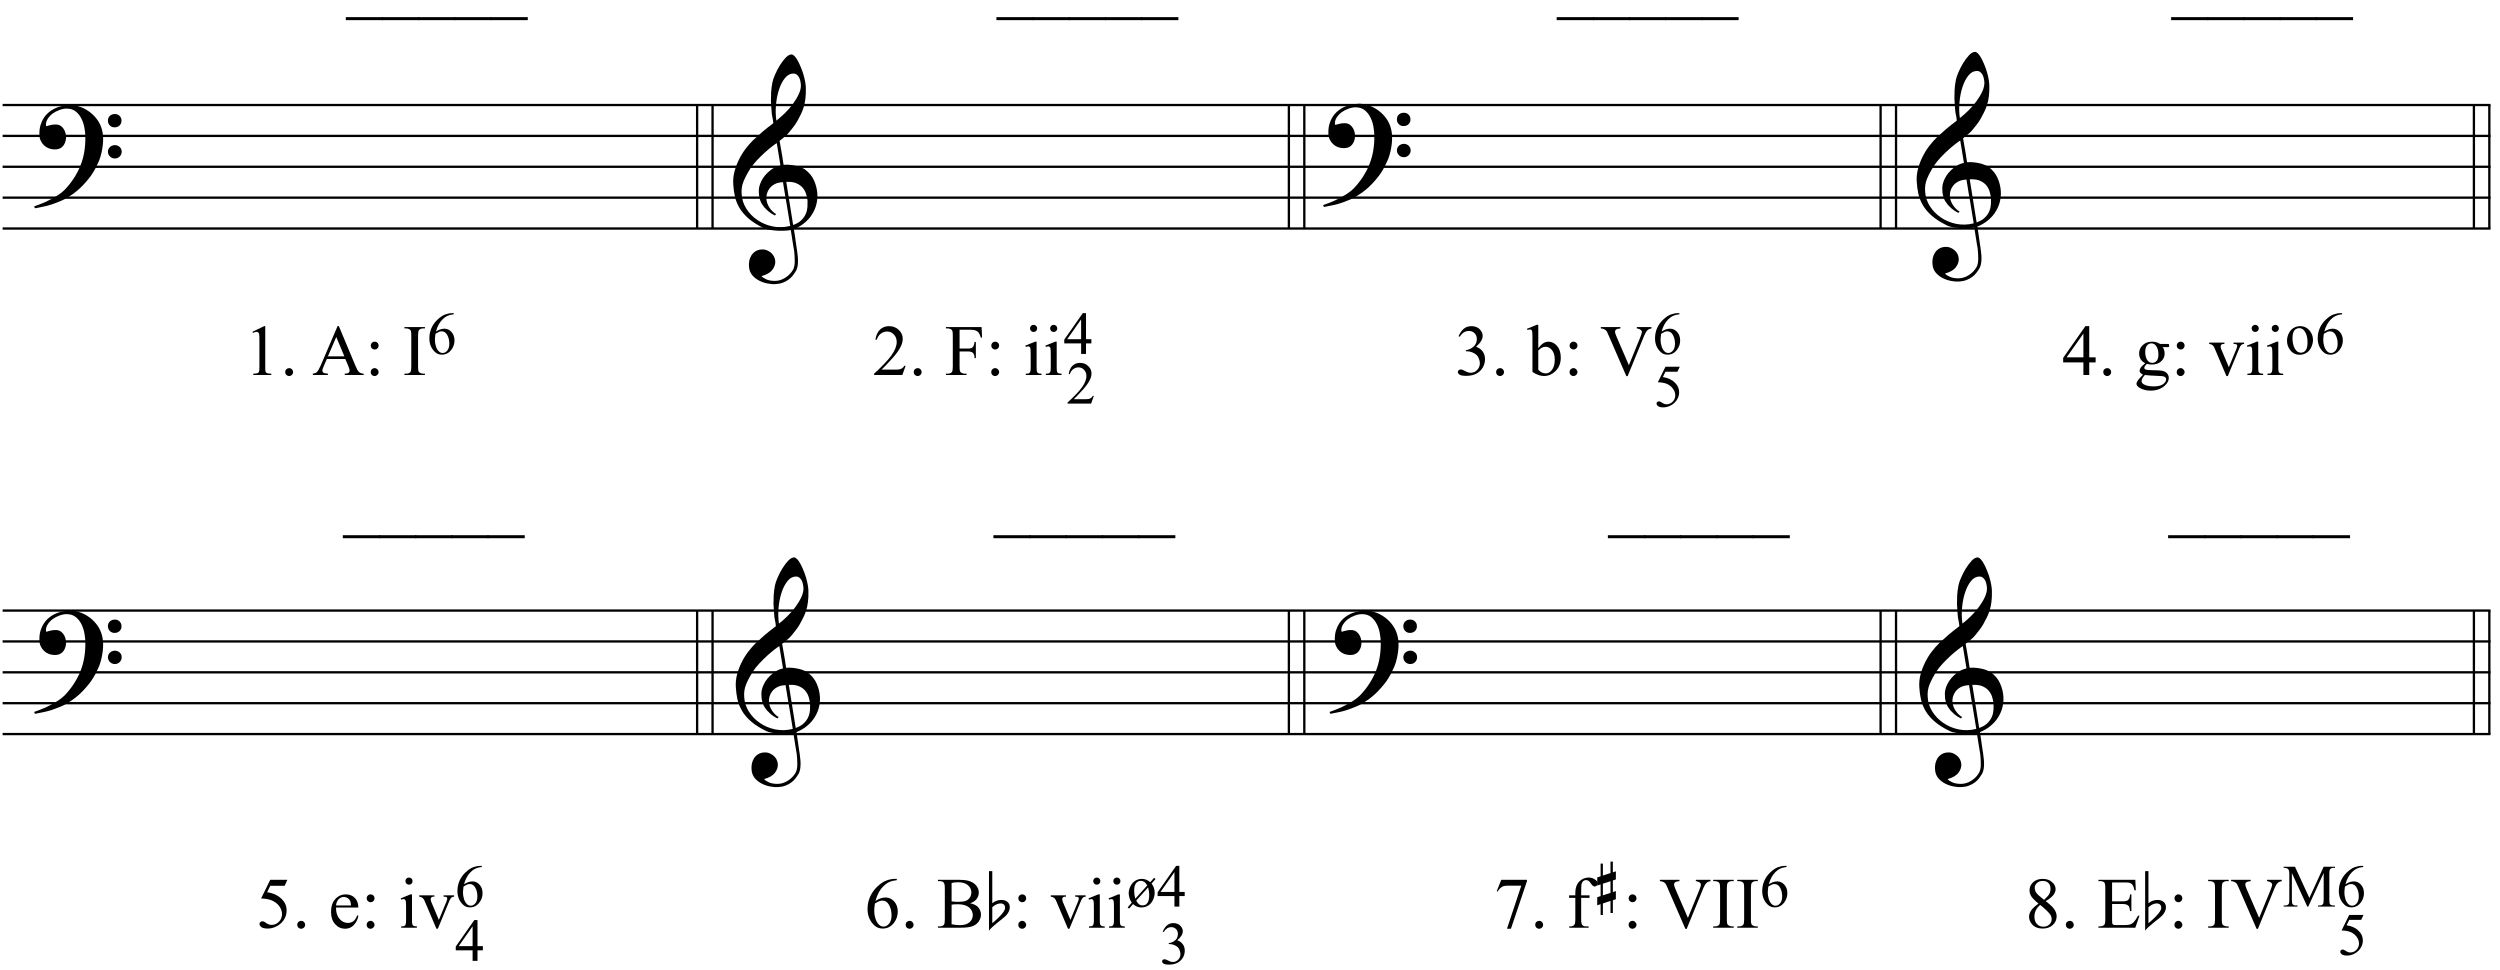 <?xml version="1.0" encoding="UTF-8"?>
<svg xmlns="http://www.w3.org/2000/svg" xmlns:xlink="http://www.w3.org/1999/xlink" width="415pt" height="161pt" viewBox="0 0 415 161" version="1.1">
<defs>
<g>
<symbol overflow="visible" id="glyph0-0">
<path style="stroke:none;" d=""/>
</symbol>
<symbol overflow="visible" id="glyph0-1">
<path style="stroke:none;" d="M 10.297 5.375 C 10.172 5.602 10.051 5.812 9.938 6 C 9.82 6.195 9.703 6.383 9.578 6.562 C 9.453 6.738 9.32 6.91 9.188 7.078 C 9.051 7.254 8.895 7.441 8.719 7.641 C 8.539 7.848 8.367 8.035 8.203 8.203 C 8.047 8.367 7.891 8.523 7.734 8.672 C 7.578 8.816 7.41 8.961 7.234 9.109 C 7.055 9.254 6.859 9.41 6.641 9.578 C 6.367 9.773 6.113 9.945 5.875 10.094 C 5.633 10.25 5.395 10.391 5.156 10.516 C 4.914 10.641 4.664 10.754 4.406 10.859 C 4.145 10.961 3.859 11.07 3.547 11.188 C 3.234 11.312 2.891 11.426 2.516 11.531 C 2.141 11.633 1.781 11.719 1.438 11.781 C 1.039 11.863 0.645 11.941 0.25 12.016 L 0.109 11.703 C 0.742 11.484 1.383 11.234 2.031 10.953 C 2.562 10.703 3.125 10.398 3.719 10.047 C 4.312 9.703 4.828 9.305 5.266 8.859 C 6.367 7.68 7.207 6.383 7.781 4.969 C 8.363 3.551 8.641 1.941 8.609 0.141 C 8.609 -0.266 8.562 -0.734 8.469 -1.266 C 8.383 -1.805 8.227 -2.312 8 -2.781 C 7.781 -3.258 7.469 -3.672 7.062 -4.016 C 6.656 -4.359 6.133 -4.531 5.5 -4.531 C 5.125 -4.531 4.727 -4.453 4.312 -4.297 C 3.895 -4.148 3.516 -3.953 3.172 -3.703 C 2.836 -3.453 2.562 -3.148 2.344 -2.797 C 2.125 -2.453 2.035 -2.082 2.078 -1.688 C 2.086 -1.625 2.129 -1.602 2.203 -1.625 C 2.273 -1.645 2.383 -1.676 2.531 -1.719 C 2.676 -1.758 2.852 -1.801 3.062 -1.844 C 3.27 -1.883 3.52 -1.898 3.812 -1.891 C 4.113 -1.867 4.375 -1.773 4.594 -1.609 C 4.812 -1.441 4.988 -1.227 5.125 -0.969 C 5.258 -0.707 5.348 -0.422 5.391 -0.109 C 5.43 0.191 5.414 0.488 5.344 0.781 C 5.238 1.227 5.039 1.582 4.75 1.844 C 4.457 2.113 4.051 2.25 3.531 2.25 C 3.195 2.25 2.875 2.191 2.562 2.078 C 2.258 1.961 1.992 1.797 1.766 1.578 C 1.535 1.367 1.348 1.109 1.203 0.797 C 1.055 0.492 0.984 0.145 0.984 -0.25 C 0.973 -0.832 1.035 -1.348 1.172 -1.797 C 1.316 -2.254 1.492 -2.645 1.703 -2.969 C 1.922 -3.301 2.148 -3.57 2.391 -3.781 C 2.629 -3.988 2.848 -4.156 3.047 -4.281 C 3.555 -4.594 4.07 -4.805 4.594 -4.922 C 5.113 -5.047 5.602 -5.113 6.062 -5.125 C 6.582 -5.125 7.102 -5.035 7.625 -4.859 C 8.156 -4.691 8.648 -4.445 9.109 -4.125 C 9.578 -3.812 9.992 -3.43 10.359 -2.984 C 10.734 -2.535 11.02 -2.039 11.219 -1.5 C 11.445 -0.883 11.562 -0.234 11.562 0.453 C 11.57 1.148 11.488 1.898 11.312 2.703 C 11.258 2.973 11.195 3.219 11.125 3.438 C 11.062 3.656 10.988 3.867 10.906 4.078 C 10.82 4.285 10.727 4.488 10.625 4.688 C 10.52 4.895 10.41 5.125 10.297 5.375 Z M 12.359 -2.516 C 12.348 -2.836 12.453 -3.102 12.672 -3.312 C 12.891 -3.52 13.156 -3.625 13.469 -3.625 C 13.781 -3.645 14.047 -3.551 14.266 -3.344 C 14.492 -3.133 14.609 -2.875 14.609 -2.562 C 14.629 -2.25 14.531 -1.977 14.312 -1.75 C 14.094 -1.531 13.828 -1.422 13.516 -1.422 C 13.191 -1.398 12.914 -1.5 12.688 -1.719 C 12.469 -1.938 12.359 -2.203 12.359 -2.516 Z M 12.359 2.641 C 12.359 2.328 12.469 2.066 12.688 1.859 C 12.906 1.66 13.172 1.551 13.484 1.531 C 13.797 1.531 14.066 1.629 14.297 1.828 C 14.523 2.023 14.641 2.285 14.641 2.609 C 14.648 2.922 14.547 3.188 14.328 3.406 C 14.109 3.633 13.844 3.75 13.531 3.75 C 13.219 3.758 12.945 3.656 12.719 3.438 C 12.488 3.219 12.367 2.953 12.359 2.641 Z M 12.359 2.641 "/>
</symbol>
<symbol overflow="visible" id="glyph0-2">
<path style="stroke:none;" d="M 9.547 5.172 C 9.172 5.234 8.766 5.27 8.328 5.281 C 7.898 5.301 7.477 5.289 7.062 5.25 C 6.656 5.219 6.273 5.172 5.922 5.109 C 5.578 5.047 5.297 4.961 5.078 4.859 C 4.023 4.348 3.176 3.812 2.531 3.25 C 1.883 2.688 1.379 2.094 1.016 1.469 C 0.66 0.852 0.41 0.223 0.266 -0.422 C 0.129 -1.066 0.039 -1.719 0 -2.375 C -0.051 -3.082 0.008 -3.789 0.188 -4.5 C 0.375 -5.219 0.629 -5.898 0.953 -6.547 C 1.273 -7.203 1.645 -7.801 2.062 -8.344 C 2.477 -8.883 2.898 -9.363 3.328 -9.781 C 3.816 -10.238 4.328 -10.695 4.859 -11.156 C 5.398 -11.613 5.992 -12.082 6.641 -12.562 C 6.629 -12.738 6.613 -12.895 6.594 -13.031 C 6.57 -13.176 6.547 -13.316 6.516 -13.453 C 6.492 -13.598 6.461 -13.758 6.422 -13.938 C 6.391 -14.113 6.367 -14.332 6.359 -14.594 C 6.359 -14.707 6.344 -14.91 6.312 -15.203 C 6.281 -15.492 6.258 -15.848 6.25 -16.266 C 6.25 -16.68 6.258 -17.156 6.281 -17.688 C 6.312 -18.219 6.383 -18.773 6.5 -19.359 C 6.562 -19.691 6.707 -20.117 6.938 -20.641 C 7.164 -21.172 7.43 -21.68 7.734 -22.172 C 8.047 -22.672 8.367 -23.098 8.703 -23.453 C 9.047 -23.805 9.367 -23.984 9.672 -23.984 C 9.828 -23.984 9.992 -23.891 10.172 -23.703 C 10.348 -23.523 10.52 -23.281 10.688 -22.969 C 10.863 -22.664 11.031 -22.316 11.188 -21.922 C 11.352 -21.535 11.5 -21.133 11.625 -20.719 C 11.75 -20.312 11.848 -19.91 11.922 -19.516 C 11.992 -19.117 12.035 -18.77 12.047 -18.469 C 12.066 -17.758 12.039 -17.133 11.969 -16.594 C 11.906 -16.051 11.801 -15.566 11.656 -15.141 C 11.52 -14.711 11.359 -14.316 11.172 -13.953 C 10.992 -13.586 10.801 -13.223 10.594 -12.859 C 10.375 -12.484 10.148 -12.156 9.922 -11.875 C 9.703 -11.594 9.477 -11.312 9.25 -11.031 C 9 -10.727 8.738 -10.477 8.469 -10.281 C 8.207 -10.082 7.945 -9.867 7.688 -9.641 C 7.812 -8.941 7.922 -8.312 8.016 -7.75 C 8.055 -7.5 8.098 -7.258 8.141 -7.031 C 8.18 -6.801 8.211 -6.586 8.234 -6.391 C 8.266 -6.191 8.289 -6.023 8.312 -5.891 C 8.344 -5.766 8.359 -5.688 8.359 -5.656 C 8.691 -5.695 9.031 -5.695 9.375 -5.656 C 9.727 -5.625 10.062 -5.57 10.375 -5.5 C 10.695 -5.438 10.984 -5.348 11.234 -5.234 C 11.492 -5.129 11.695 -5.031 11.844 -4.938 C 12.582 -4.395 13.102 -3.77 13.406 -3.062 C 13.719 -2.363 13.898 -1.645 13.953 -0.906 C 13.992 -0.332 13.945 0.242 13.812 0.828 C 13.676 1.41 13.445 1.961 13.125 2.484 C 12.812 3.016 12.395 3.5 11.875 3.938 C 11.363 4.375 10.758 4.734 10.062 5.016 C 10.145 5.578 10.223 6.098 10.297 6.578 C 10.359 6.992 10.414 7.395 10.469 7.781 C 10.531 8.164 10.57 8.438 10.594 8.594 C 10.719 9.406 10.766 10.07 10.734 10.594 C 10.711 11.125 10.613 11.555 10.438 11.891 C 10.281 12.16 10.102 12.426 9.906 12.688 C 9.707 12.945 9.473 13.176 9.203 13.375 C 8.93 13.582 8.613 13.754 8.25 13.891 C 7.883 14.035 7.473 14.117 7.016 14.141 C 6.66 14.172 6.234 14.141 5.734 14.047 C 5.242 13.961 4.773 13.805 4.328 13.578 C 3.879 13.359 3.488 13.055 3.156 12.672 C 2.832 12.285 2.648 11.812 2.609 11.25 C 2.578 10.926 2.594 10.598 2.656 10.266 C 2.727 9.93 2.848 9.629 3.016 9.359 C 3.191 9.086 3.422 8.863 3.703 8.688 C 3.984 8.508 4.328 8.41 4.734 8.391 C 4.984 8.367 5.234 8.398 5.484 8.484 C 5.734 8.578 5.969 8.707 6.188 8.875 C 6.406 9.039 6.582 9.242 6.719 9.484 C 6.852 9.734 6.938 10.004 6.969 10.297 C 7.008 10.797 6.852 11.281 6.5 11.75 C 6.145 12.227 5.539 12.582 4.688 12.812 C 4.832 13 5.094 13.176 5.469 13.344 C 5.852 13.52 6.332 13.609 6.906 13.609 C 7.508 13.609 8.086 13.43 8.641 13.078 C 9.191 12.723 9.617 12.281 9.922 11.75 C 10.109 11.395 10.203 10.93 10.203 10.359 C 10.203 9.797 10.172 9.227 10.109 8.656 C 10.078 8.551 10.035 8.312 9.984 7.938 C 9.93 7.562 9.867 7.172 9.797 6.766 C 9.734 6.285 9.648 5.754 9.547 5.172 Z M 9.984 -20.812 C 9.453 -20.812 8.984 -20.562 8.578 -20.062 C 8.172 -19.562 7.844 -18.926 7.594 -18.156 C 7.344 -17.395 7.176 -16.555 7.094 -15.641 C 7.008 -14.723 7.031 -13.844 7.156 -13 C 7.602 -13.344 8.07 -13.754 8.562 -14.234 C 9.062 -14.723 9.508 -15.238 9.906 -15.781 C 10.312 -16.332 10.641 -16.883 10.891 -17.438 C 11.148 -18 11.258 -18.535 11.219 -19.047 C 11.195 -19.211 11.164 -19.395 11.125 -19.594 C 11.082 -19.801 11.016 -19.992 10.922 -20.172 C 10.828 -20.348 10.703 -20.5 10.547 -20.625 C 10.398 -20.75 10.211 -20.812 9.984 -20.812 Z M 9.938 4.328 C 10.531 4.117 10.988 3.848 11.312 3.516 C 11.645 3.191 11.891 2.836 12.047 2.453 C 12.203 2.078 12.289 1.695 12.312 1.312 C 12.332 0.926 12.336 0.582 12.328 0.281 C 12.297 0.039 12.234 -0.258 12.141 -0.625 C 12.055 -1 11.891 -1.359 11.641 -1.703 C 11.398 -2.047 11.051 -2.328 10.594 -2.547 C 10.145 -2.773 9.547 -2.867 8.797 -2.828 Z M 8.266 -2.781 C 7.703 -2.758 7.238 -2.648 6.875 -2.453 C 6.508 -2.254 6.223 -2.016 6.016 -1.734 C 5.805 -1.453 5.66 -1.156 5.578 -0.844 C 5.504 -0.531 5.477 -0.25 5.5 0 C 5.508 0.25 5.562 0.5 5.656 0.75 C 5.75 1.008 5.875 1.254 6.031 1.484 C 6.188 1.711 6.359 1.914 6.547 2.094 C 6.734 2.281 6.922 2.422 7.109 2.516 C 7.086 2.547 7.066 2.57 7.047 2.594 C 7.023 2.613 7 2.641 6.969 2.672 C 6.938 2.691 6.914 2.719 6.906 2.75 C 6.477 2.539 6.102 2.297 5.781 2.016 C 5.469 1.734 5.266 1.535 5.172 1.422 C 5.016 1.211 4.879 1.023 4.766 0.859 C 4.66 0.691 4.57 0.516 4.5 0.328 C 4.438 0.148 4.379 -0.047 4.328 -0.266 C 4.285 -0.484 4.258 -0.742 4.25 -1.047 C 4.219 -1.328 4.234 -1.629 4.297 -1.953 C 4.367 -2.273 4.484 -2.598 4.641 -2.922 C 4.797 -3.254 5 -3.57 5.25 -3.875 C 5.508 -4.188 5.812 -4.477 6.156 -4.75 C 6.332 -4.895 6.488 -5.004 6.625 -5.078 C 6.77 -5.16 6.906 -5.234 7.031 -5.297 C 7.156 -5.359 7.281 -5.406 7.406 -5.438 C 7.539 -5.477 7.68 -5.52 7.828 -5.562 L 7.219 -9.266 C 7.051 -9.172 6.781 -8.977 6.406 -8.688 C 6.039 -8.406 5.641 -8.066 5.203 -7.672 C 4.766 -7.273 4.332 -6.848 3.906 -6.391 C 3.477 -5.93 3.125 -5.488 2.844 -5.062 C 2.352 -4.281 1.973 -3.562 1.703 -2.906 C 1.43 -2.25 1.328 -1.539 1.391 -0.781 C 1.441 0.082 1.703 0.883 2.172 1.625 C 2.648 2.375 3.258 3 4 3.5 C 4.738 4.008 5.578 4.363 6.516 4.562 C 7.461 4.758 8.441 4.734 9.453 4.484 C 9.234 3.129 9.035 1.922 8.859 0.859 C 8.773 0.41 8.695 -0.031 8.625 -0.469 C 8.562 -0.906 8.5 -1.297 8.438 -1.641 C 8.375 -1.984 8.328 -2.258 8.297 -2.469 C 8.273 -2.676 8.266 -2.781 8.266 -2.781 Z M 8.266 -2.781 "/>
</symbol>
<symbol overflow="visible" id="glyph1-0">
<path style="stroke:none;" d="M 1.672 0 L 1.672 -7.5 L 7.672 -7.5 L 7.672 0 Z M 1.859 -0.188 L 7.484 -0.188 L 7.484 -7.312 L 1.859 -7.312 Z M 1.859 -0.188 "/>
</symbol>
<symbol overflow="visible" id="glyph1-1">
<path style="stroke:none;" d="M 6.109 2.594 L -0.094 2.594 L -0.094 2.094 L 6.109 2.094 Z M 6.109 2.594 "/>
</symbol>
<symbol overflow="visible" id="glyph1-2">
<path style="stroke:none;" d=""/>
</symbol>
<symbol overflow="visible" id="glyph1-3">
<path style="stroke:none;" d="M 1.406 -7.172 L 3.344 -8.109 L 3.531 -8.109 L 3.531 -1.406 C 3.531 -0.957 3.547 -0.676 3.578 -0.562 C 3.617 -0.457 3.695 -0.375 3.812 -0.312 C 3.938 -0.258 4.176 -0.227 4.531 -0.219 L 4.531 0 L 1.547 0 L 1.547 -0.219 C 1.922 -0.227 2.16 -0.258 2.266 -0.312 C 2.379 -0.375 2.457 -0.453 2.5 -0.547 C 2.539 -0.641 2.562 -0.926 2.562 -1.406 L 2.562 -5.688 C 2.562 -6.27 2.547 -6.641 2.516 -6.797 C 2.484 -6.922 2.43 -7.016 2.359 -7.078 C 2.285 -7.141 2.195 -7.172 2.094 -7.172 C 1.945 -7.172 1.75 -7.109 1.5 -6.984 Z M 1.406 -7.172 "/>
</symbol>
<symbol overflow="visible" id="glyph1-4">
<path style="stroke:none;" d="M 1.5 -1.141 C 1.688 -1.141 1.844 -1.07 1.969 -0.938 C 2.094 -0.812 2.156 -0.66 2.156 -0.484 C 2.156 -0.305 2.086 -0.148 1.953 -0.016 C 1.828 0.109 1.676 0.172 1.5 0.172 C 1.32 0.172 1.164 0.109 1.031 -0.016 C 0.906 -0.148 0.844 -0.305 0.844 -0.484 C 0.844 -0.672 0.906 -0.828 1.031 -0.953 C 1.164 -1.078 1.32 -1.141 1.5 -1.141 Z M 1.5 -1.141 "/>
</symbol>
<symbol overflow="visible" id="glyph1-5">
<path style="stroke:none;" d="M 5.484 -2.656 L 2.422 -2.656 L 1.875 -1.406 C 1.738 -1.094 1.672 -0.863 1.672 -0.719 C 1.672 -0.594 1.727 -0.484 1.844 -0.391 C 1.957 -0.305 2.207 -0.25 2.594 -0.219 L 2.594 0 L 0.094 0 L 0.094 -0.219 C 0.426 -0.281 0.641 -0.359 0.734 -0.453 C 0.93 -0.641 1.156 -1.02 1.406 -1.594 L 4.203 -8.125 L 4.406 -8.125 L 7.172 -1.516 C 7.391 -0.984 7.586 -0.641 7.766 -0.484 C 7.953 -0.328 8.207 -0.238 8.531 -0.219 L 8.531 0 L 5.391 0 L 5.391 -0.219 C 5.711 -0.227 5.926 -0.281 6.031 -0.375 C 6.145 -0.469 6.203 -0.578 6.203 -0.703 C 6.203 -0.879 6.125 -1.148 5.969 -1.516 Z M 5.328 -3.094 L 3.984 -6.312 L 2.594 -3.094 Z M 5.328 -3.094 "/>
</symbol>
<symbol overflow="visible" id="glyph1-6">
<path style="stroke:none;" d="M 1.688 -5.531 C 1.875 -5.531 2.031 -5.469 2.156 -5.344 C 2.281 -5.219 2.344 -5.062 2.344 -4.875 C 2.344 -4.695 2.281 -4.547 2.156 -4.422 C 2.031 -4.297 1.875 -4.234 1.688 -4.234 C 1.508 -4.234 1.359 -4.297 1.234 -4.422 C 1.109 -4.547 1.047 -4.695 1.047 -4.875 C 1.047 -5.062 1.109 -5.219 1.234 -5.344 C 1.359 -5.469 1.508 -5.531 1.688 -5.531 Z M 1.688 -1.141 C 1.863 -1.141 2.016 -1.07 2.141 -0.938 C 2.273 -0.812 2.344 -0.66 2.344 -0.484 C 2.344 -0.305 2.273 -0.148 2.141 -0.016 C 2.016 0.109 1.863 0.172 1.688 0.172 C 1.5 0.172 1.344 0.109 1.219 -0.016 C 1.094 -0.148 1.031 -0.305 1.031 -0.484 C 1.031 -0.66 1.094 -0.812 1.219 -0.938 C 1.344 -1.07 1.5 -1.141 1.688 -1.141 Z M 1.688 -1.141 "/>
</symbol>
<symbol overflow="visible" id="glyph1-7">
<path style="stroke:none;" d="M 3.703 -0.219 L 3.703 0 L 0.297 0 L 0.297 -0.219 L 0.578 -0.219 C 0.91 -0.219 1.148 -0.312 1.297 -0.5 C 1.391 -0.625 1.438 -0.926 1.438 -1.406 L 1.438 -6.547 C 1.438 -6.941 1.41 -7.207 1.359 -7.344 C 1.316 -7.438 1.238 -7.52 1.125 -7.594 C 0.945 -7.688 0.766 -7.734 0.578 -7.734 L 0.297 -7.734 L 0.297 -7.953 L 3.703 -7.953 L 3.703 -7.734 L 3.422 -7.734 C 3.098 -7.734 2.859 -7.633 2.703 -7.438 C 2.609 -7.312 2.562 -7.016 2.562 -6.547 L 2.562 -1.406 C 2.562 -1 2.586 -0.734 2.641 -0.609 C 2.68 -0.516 2.766 -0.43 2.891 -0.359 C 3.055 -0.266 3.234 -0.219 3.422 -0.219 Z M 3.703 -0.219 "/>
</symbol>
<symbol overflow="visible" id="glyph1-8">
<path style="stroke:none;" d="M 5.5 -1.531 L 4.953 0 L 0.266 0 L 0.266 -0.219 C 1.641 -1.477 2.609 -2.504 3.172 -3.297 C 3.734 -4.098 4.016 -4.828 4.016 -5.484 C 4.016 -5.984 3.859 -6.395 3.547 -6.719 C 3.242 -7.051 2.875 -7.219 2.438 -7.219 C 2.051 -7.219 1.703 -7.102 1.391 -6.875 C 1.078 -6.645 0.848 -6.305 0.703 -5.859 L 0.484 -5.859 C 0.586 -6.586 0.836 -7.145 1.234 -7.531 C 1.641 -7.914 2.145 -8.109 2.75 -8.109 C 3.395 -8.109 3.93 -7.898 4.359 -7.484 C 4.797 -7.078 5.016 -6.594 5.016 -6.031 C 5.016 -5.625 4.922 -5.219 4.734 -4.812 C 4.441 -4.188 3.973 -3.52 3.328 -2.812 C 2.359 -1.75 1.75 -1.109 1.5 -0.891 L 3.578 -0.891 C 4.004 -0.891 4.301 -0.906 4.469 -0.938 C 4.633 -0.969 4.785 -1.031 4.922 -1.125 C 5.066 -1.219 5.188 -1.352 5.281 -1.531 Z M 5.5 -1.531 "/>
</symbol>
<symbol overflow="visible" id="glyph1-9">
<path style="stroke:none;" d="M 2.453 -7.516 L 2.453 -4.391 L 3.906 -4.391 C 4.238 -4.391 4.477 -4.461 4.625 -4.609 C 4.781 -4.754 4.883 -5.047 4.938 -5.484 L 5.156 -5.484 L 5.156 -2.797 L 4.938 -2.797 C 4.938 -3.098 4.895 -3.32 4.812 -3.469 C 4.738 -3.613 4.633 -3.723 4.5 -3.797 C 4.363 -3.867 4.164 -3.906 3.906 -3.906 L 2.453 -3.906 L 2.453 -1.406 C 2.453 -1 2.477 -0.734 2.531 -0.609 C 2.57 -0.516 2.656 -0.43 2.781 -0.359 C 2.945 -0.266 3.125 -0.219 3.312 -0.219 L 3.609 -0.219 L 3.609 0 L 0.188 0 L 0.188 -0.219 L 0.469 -0.219 C 0.801 -0.219 1.039 -0.312 1.188 -0.5 C 1.281 -0.625 1.328 -0.926 1.328 -1.406 L 1.328 -6.547 C 1.328 -6.941 1.301 -7.207 1.25 -7.344 C 1.219 -7.438 1.141 -7.52 1.016 -7.594 C 0.848 -7.688 0.664 -7.734 0.469 -7.734 L 0.188 -7.734 L 0.188 -7.953 L 6.109 -7.953 L 6.188 -6.203 L 5.984 -6.203 C 5.879 -6.566 5.758 -6.836 5.625 -7.016 C 5.488 -7.191 5.32 -7.316 5.125 -7.391 C 4.926 -7.473 4.617 -7.516 4.203 -7.516 Z M 2.453 -7.516 "/>
</symbol>
<symbol overflow="visible" id="glyph1-10">
<path style="stroke:none;" d="M 1.734 -8.328 C 1.898 -8.328 2.039 -8.27 2.156 -8.156 C 2.27 -8.039 2.328 -7.898 2.328 -7.734 C 2.328 -7.578 2.27 -7.438 2.156 -7.312 C 2.039 -7.195 1.898 -7.141 1.734 -7.141 C 1.578 -7.141 1.438 -7.195 1.312 -7.312 C 1.195 -7.438 1.141 -7.578 1.141 -7.734 C 1.141 -7.898 1.195 -8.039 1.312 -8.156 C 1.426 -8.27 1.566 -8.328 1.734 -8.328 Z M 2.234 -5.531 L 2.234 -1.219 C 2.234 -0.875 2.254 -0.645 2.297 -0.531 C 2.348 -0.426 2.422 -0.348 2.516 -0.297 C 2.609 -0.242 2.785 -0.219 3.047 -0.219 L 3.047 0 L 0.438 0 L 0.438 -0.219 C 0.695 -0.219 0.867 -0.238 0.953 -0.281 C 1.047 -0.332 1.117 -0.414 1.172 -0.531 C 1.223 -0.656 1.25 -0.883 1.25 -1.219 L 1.25 -3.281 C 1.25 -3.863 1.234 -4.238 1.203 -4.406 C 1.172 -4.531 1.125 -4.617 1.062 -4.672 C 1.008 -4.723 0.93 -4.75 0.828 -4.75 C 0.723 -4.75 0.594 -4.719 0.438 -4.656 L 0.359 -4.875 L 1.969 -5.531 Z M 2.234 -5.531 "/>
</symbol>
<symbol overflow="visible" id="glyph1-11">
<path style="stroke:none;" d="M 0.609 -6.438 C 0.836 -6.969 1.125 -7.379 1.469 -7.672 C 1.812 -7.961 2.242 -8.109 2.766 -8.109 C 3.398 -8.109 3.883 -7.898 4.219 -7.484 C 4.477 -7.18 4.609 -6.852 4.609 -6.5 C 4.609 -5.914 4.242 -5.316 3.516 -4.703 C 4.004 -4.516 4.375 -4.242 4.625 -3.891 C 4.875 -3.535 5 -3.113 5 -2.625 C 5 -1.938 4.781 -1.344 4.344 -0.844 C 3.781 -0.188 2.957 0.141 1.875 0.141 C 1.332 0.141 0.961 0.07 0.766 -0.062 C 0.578 -0.195 0.484 -0.336 0.484 -0.484 C 0.484 -0.598 0.531 -0.695 0.625 -0.781 C 0.719 -0.875 0.828 -0.922 0.953 -0.922 C 1.055 -0.922 1.156 -0.906 1.25 -0.875 C 1.32 -0.852 1.473 -0.781 1.703 -0.656 C 1.941 -0.531 2.102 -0.457 2.188 -0.438 C 2.332 -0.395 2.488 -0.375 2.656 -0.375 C 3.051 -0.375 3.395 -0.523 3.688 -0.828 C 3.988 -1.141 4.141 -1.504 4.141 -1.922 C 4.141 -2.234 4.07 -2.535 3.938 -2.828 C 3.832 -3.047 3.719 -3.211 3.594 -3.328 C 3.426 -3.484 3.195 -3.625 2.906 -3.75 C 2.613 -3.875 2.316 -3.938 2.016 -3.938 L 1.828 -3.938 L 1.828 -4.125 C 2.129 -4.156 2.438 -4.266 2.75 -4.453 C 3.062 -4.641 3.285 -4.859 3.422 -5.109 C 3.566 -5.367 3.641 -5.656 3.641 -5.969 C 3.641 -6.363 3.516 -6.688 3.266 -6.938 C 3.016 -7.188 2.703 -7.312 2.328 -7.312 C 1.711 -7.312 1.203 -6.988 0.797 -6.344 Z M 0.609 -6.438 "/>
</symbol>
<symbol overflow="visible" id="glyph1-12">
<path style="stroke:none;" d="M 1.844 -4.438 C 2.363 -5.164 2.926 -5.531 3.531 -5.531 C 4.082 -5.531 4.562 -5.289 4.969 -4.812 C 5.375 -4.344 5.578 -3.703 5.578 -2.891 C 5.578 -1.93 5.266 -1.164 4.641 -0.594 C 4.098 -0.082 3.488 0.172 2.812 0.172 C 2.5 0.172 2.18 0.113 1.859 0 C 1.547 -0.113 1.219 -0.285 0.875 -0.516 L 0.875 -6.078 C 0.875 -6.68 0.859 -7.051 0.828 -7.188 C 0.805 -7.332 0.766 -7.43 0.703 -7.484 C 0.641 -7.535 0.562 -7.562 0.469 -7.562 C 0.352 -7.562 0.211 -7.531 0.047 -7.469 L -0.031 -7.672 L 1.578 -8.328 L 1.844 -8.328 Z M 1.844 -4.062 L 1.844 -0.859 C 2.039 -0.66 2.242 -0.508 2.453 -0.406 C 2.672 -0.312 2.895 -0.266 3.125 -0.266 C 3.477 -0.266 3.805 -0.457 4.109 -0.844 C 4.422 -1.238 4.578 -1.812 4.578 -2.562 C 4.578 -3.25 4.422 -3.773 4.109 -4.141 C 3.805 -4.504 3.457 -4.688 3.062 -4.688 C 2.852 -4.688 2.645 -4.633 2.438 -4.531 C 2.281 -4.457 2.082 -4.301 1.844 -4.062 Z M 1.844 -4.062 "/>
</symbol>
<symbol overflow="visible" id="glyph1-13">
<path style="stroke:none;" d="M 8.516 -7.953 L 8.516 -7.734 C 8.234 -7.68 8.02 -7.586 7.875 -7.453 C 7.676 -7.266 7.492 -6.973 7.328 -6.578 L 4.562 0.188 L 4.344 0.188 L 1.359 -6.672 C 1.211 -7.023 1.109 -7.238 1.047 -7.312 C 0.941 -7.438 0.816 -7.531 0.672 -7.594 C 0.535 -7.664 0.348 -7.711 0.109 -7.734 L 0.109 -7.953 L 3.359 -7.953 L 3.359 -7.734 C 2.984 -7.691 2.738 -7.625 2.625 -7.531 C 2.52 -7.445 2.469 -7.336 2.469 -7.203 C 2.469 -7.004 2.562 -6.695 2.75 -6.281 L 4.766 -1.625 L 6.641 -6.219 C 6.828 -6.676 6.922 -6.992 6.922 -7.172 C 6.922 -7.285 6.863 -7.391 6.75 -7.484 C 6.633 -7.586 6.441 -7.664 6.172 -7.719 C 6.148 -7.719 6.117 -7.723 6.078 -7.734 L 6.078 -7.953 Z M 8.516 -7.953 "/>
</symbol>
<symbol overflow="visible" id="glyph1-14">
<path style="stroke:none;" d="M 5.578 -2.938 L 5.578 -2.094 L 4.516 -2.094 L 4.516 0 L 3.547 0 L 3.547 -2.094 L 0.188 -2.094 L 0.188 -2.844 L 3.875 -8.109 L 4.516 -8.109 L 4.516 -2.938 Z M 3.547 -2.938 L 3.547 -6.875 L 0.766 -2.938 Z M 3.547 -2.938 "/>
</symbol>
<symbol overflow="visible" id="glyph1-15">
<path style="stroke:none;" d="M 1.812 -1.953 C 1.477 -2.117 1.223 -2.344 1.047 -2.625 C 0.879 -2.914 0.797 -3.234 0.797 -3.578 C 0.797 -4.109 0.992 -4.566 1.391 -4.953 C 1.797 -5.336 2.312 -5.531 2.938 -5.531 C 3.445 -5.531 3.891 -5.406 4.266 -5.156 L 5.391 -5.156 C 5.566 -5.156 5.664 -5.148 5.688 -5.141 C 5.719 -5.129 5.738 -5.113 5.75 -5.094 C 5.77 -5.051 5.781 -4.988 5.781 -4.906 C 5.781 -4.801 5.77 -4.727 5.75 -4.688 C 5.738 -4.664 5.719 -4.648 5.688 -4.641 C 5.664 -4.629 5.566 -4.625 5.391 -4.625 L 4.703 -4.625 C 4.922 -4.344 5.031 -3.984 5.031 -3.547 C 5.031 -3.047 4.836 -2.617 4.453 -2.266 C 4.066 -1.91 3.551 -1.734 2.906 -1.734 C 2.645 -1.734 2.375 -1.77 2.094 -1.844 C 1.926 -1.695 1.812 -1.566 1.75 -1.453 C 1.688 -1.348 1.656 -1.254 1.656 -1.172 C 1.656 -1.109 1.688 -1.047 1.75 -0.984 C 1.82 -0.922 1.953 -0.875 2.141 -0.844 C 2.242 -0.832 2.516 -0.816 2.953 -0.797 C 3.754 -0.785 4.273 -0.758 4.516 -0.719 C 4.879 -0.664 5.172 -0.531 5.391 -0.312 C 5.609 -0.094 5.719 0.176 5.719 0.5 C 5.719 0.938 5.508 1.348 5.094 1.734 C 4.477 2.305 3.68 2.594 2.703 2.594 C 1.953 2.594 1.316 2.422 0.797 2.078 C 0.504 1.879 0.359 1.676 0.359 1.469 C 0.359 1.375 0.379 1.281 0.422 1.188 C 0.484 1.039 0.617 0.844 0.828 0.594 C 0.859 0.551 1.062 0.336 1.438 -0.047 C 1.227 -0.172 1.082 -0.281 1 -0.375 C 0.914 -0.469 0.875 -0.578 0.875 -0.703 C 0.875 -0.836 0.926 -0.992 1.031 -1.172 C 1.145 -1.359 1.406 -1.617 1.812 -1.953 Z M 2.828 -5.25 C 2.535 -5.25 2.289 -5.129 2.094 -4.891 C 1.906 -4.66 1.812 -4.312 1.812 -3.844 C 1.812 -3.219 1.941 -2.738 2.203 -2.406 C 2.41 -2.145 2.672 -2.016 2.984 -2.016 C 3.273 -2.016 3.516 -2.125 3.703 -2.344 C 3.898 -2.57 4 -2.926 4 -3.406 C 4 -4.02 3.863 -4.504 3.594 -4.859 C 3.395 -5.117 3.141 -5.25 2.828 -5.25 Z M 1.75 0 C 1.57 0.195 1.438 0.379 1.344 0.547 C 1.25 0.723 1.203 0.883 1.203 1.031 C 1.203 1.219 1.312 1.383 1.531 1.531 C 1.926 1.77 2.492 1.891 3.234 1.891 C 3.93 1.891 4.445 1.766 4.781 1.516 C 5.113 1.266 5.281 1 5.281 0.719 C 5.281 0.52 5.18 0.375 4.984 0.281 C 4.785 0.195 4.383 0.148 3.781 0.141 C 2.906 0.109 2.227 0.062 1.75 0 Z M 1.75 0 "/>
</symbol>
<symbol overflow="visible" id="glyph1-16">
<path style="stroke:none;" d="M 0.094 -5.375 L 2.625 -5.375 L 2.625 -5.156 L 2.469 -5.156 C 2.312 -5.156 2.191 -5.113 2.109 -5.031 C 2.035 -4.957 2 -4.859 2 -4.734 C 2 -4.598 2.035 -4.438 2.109 -4.25 L 3.359 -1.297 L 4.625 -4.359 C 4.707 -4.578 4.75 -4.742 4.75 -4.859 C 4.75 -4.922 4.734 -4.969 4.703 -5 C 4.66 -5.062 4.602 -5.102 4.531 -5.125 C 4.469 -5.145 4.336 -5.156 4.141 -5.156 L 4.141 -5.375 L 5.891 -5.375 L 5.891 -5.156 C 5.68 -5.133 5.539 -5.094 5.469 -5.031 C 5.332 -4.914 5.207 -4.719 5.094 -4.438 L 3.188 0.172 L 2.953 0.172 L 1.031 -4.359 C 0.945 -4.578 0.863 -4.727 0.781 -4.812 C 0.707 -4.906 0.613 -4.984 0.5 -5.047 C 0.426 -5.086 0.289 -5.125 0.094 -5.156 Z M 0.094 -5.375 "/>
</symbol>
<symbol overflow="visible" id="glyph1-17">
<path style="stroke:none;" d="M 5.203 -7.953 L 4.75 -6.953 L 2.359 -6.953 L 1.844 -5.891 C 2.875 -5.734 3.691 -5.348 4.297 -4.734 C 4.816 -4.203 5.078 -3.578 5.078 -2.859 C 5.078 -2.441 4.992 -2.051 4.828 -1.688 C 4.66 -1.332 4.445 -1.031 4.188 -0.781 C 3.926 -0.531 3.641 -0.332 3.328 -0.188 C 2.879 0.031 2.414 0.141 1.938 0.141 C 1.457 0.141 1.109 0.062 0.891 -0.094 C 0.68 -0.258 0.578 -0.441 0.578 -0.641 C 0.578 -0.742 0.617 -0.836 0.703 -0.922 C 0.797 -1.016 0.91 -1.062 1.047 -1.062 C 1.148 -1.062 1.238 -1.047 1.312 -1.016 C 1.395 -0.984 1.523 -0.898 1.703 -0.766 C 1.992 -0.566 2.289 -0.469 2.594 -0.469 C 3.051 -0.469 3.453 -0.641 3.797 -0.984 C 4.141 -1.328 4.312 -1.75 4.312 -2.25 C 4.312 -2.727 4.156 -3.176 3.844 -3.594 C 3.539 -4.008 3.117 -4.328 2.578 -4.547 C 2.148 -4.723 1.57 -4.828 0.844 -4.859 L 2.359 -7.953 Z M 5.203 -7.953 "/>
</symbol>
<symbol overflow="visible" id="glyph1-18">
<path style="stroke:none;" d="M 1.281 -3.344 C 1.27 -2.551 1.461 -1.926 1.859 -1.469 C 2.242 -1.02 2.703 -0.797 3.234 -0.797 C 3.586 -0.797 3.895 -0.891 4.156 -1.078 C 4.414 -1.273 4.633 -1.609 4.812 -2.078 L 4.984 -1.953 C 4.898 -1.422 4.66 -0.93 4.266 -0.484 C 3.879 -0.047 3.391 0.172 2.797 0.172 C 2.148 0.172 1.598 -0.078 1.141 -0.578 C 0.68 -1.086 0.453 -1.766 0.453 -2.609 C 0.453 -3.523 0.688 -4.238 1.156 -4.75 C 1.625 -5.27 2.211 -5.531 2.922 -5.531 C 3.523 -5.531 4.02 -5.332 4.406 -4.938 C 4.789 -4.539 4.984 -4.008 4.984 -3.344 Z M 1.281 -3.688 L 3.766 -3.688 C 3.742 -4.031 3.703 -4.27 3.641 -4.406 C 3.547 -4.625 3.398 -4.797 3.203 -4.922 C 3.004 -5.047 2.801 -5.109 2.594 -5.109 C 2.27 -5.109 1.977 -4.984 1.719 -4.734 C 1.469 -4.484 1.32 -4.133 1.281 -3.688 Z M 1.281 -3.688 "/>
</symbol>
<symbol overflow="visible" id="glyph1-19">
<path style="stroke:none;" d="M 5.375 -8.109 L 5.375 -7.891 C 4.863 -7.836 4.441 -7.734 4.109 -7.578 C 3.785 -7.43 3.461 -7.195 3.141 -6.875 C 2.828 -6.562 2.566 -6.207 2.359 -5.812 C 2.148 -5.426 1.973 -4.969 1.828 -4.438 C 2.391 -4.82 2.957 -5.016 3.531 -5.016 C 4.07 -5.016 4.539 -4.797 4.938 -4.359 C 5.332 -3.922 5.531 -3.359 5.531 -2.672 C 5.531 -2.004 5.332 -1.398 4.938 -0.859 C 4.445 -0.191 3.805 0.141 3.016 0.141 C 2.473 0.141 2.008 -0.039 1.625 -0.406 C 0.883 -1.102 0.516 -2.008 0.516 -3.125 C 0.516 -3.832 0.656 -4.504 0.938 -5.141 C 1.227 -5.785 1.633 -6.352 2.156 -6.844 C 2.688 -7.344 3.191 -7.676 3.672 -7.844 C 4.16 -8.02 4.617 -8.109 5.047 -8.109 Z M 1.734 -4.016 C 1.66 -3.484 1.625 -3.055 1.625 -2.734 C 1.625 -2.359 1.691 -1.945 1.828 -1.5 C 1.973 -1.062 2.18 -0.719 2.453 -0.469 C 2.648 -0.281 2.895 -0.188 3.188 -0.188 C 3.52 -0.188 3.82 -0.348 4.094 -0.672 C 4.363 -0.992 4.5 -1.453 4.5 -2.047 C 4.5 -2.711 4.363 -3.285 4.094 -3.766 C 3.832 -4.254 3.457 -4.5 2.969 -4.5 C 2.82 -4.5 2.66 -4.469 2.484 -4.406 C 2.316 -4.344 2.066 -4.211 1.734 -4.016 Z M 1.734 -4.016 "/>
</symbol>
<symbol overflow="visible" id="glyph1-20">
<path style="stroke:none;" d="M 5.547 -4.062 C 6.098 -3.938 6.508 -3.75 6.781 -3.5 C 7.156 -3.133 7.344 -2.691 7.344 -2.172 C 7.344 -1.773 7.219 -1.395 6.969 -1.031 C 6.719 -0.676 6.375 -0.414 5.938 -0.25 C 5.508 -0.082 4.848 0 3.953 0 L 0.203 0 L 0.203 -0.219 L 0.5 -0.219 C 0.832 -0.219 1.07 -0.32 1.219 -0.531 C 1.301 -0.664 1.344 -0.957 1.344 -1.406 L 1.344 -6.547 C 1.344 -7.035 1.285 -7.344 1.172 -7.469 C 1.023 -7.645 0.801 -7.734 0.5 -7.734 L 0.203 -7.734 L 0.203 -7.953 L 3.641 -7.953 C 4.273 -7.953 4.785 -7.906 5.172 -7.812 C 5.754 -7.664 6.203 -7.41 6.516 -7.047 C 6.828 -6.691 6.984 -6.285 6.984 -5.828 C 6.984 -5.43 6.859 -5.07 6.609 -4.75 C 6.367 -4.438 6.016 -4.207 5.547 -4.062 Z M 2.469 -4.375 C 2.613 -4.344 2.781 -4.32 2.969 -4.312 C 3.156 -4.301 3.359 -4.297 3.578 -4.297 C 4.148 -4.297 4.578 -4.352 4.859 -4.469 C 5.148 -4.594 5.367 -4.781 5.516 -5.031 C 5.672 -5.289 5.75 -5.57 5.75 -5.875 C 5.75 -6.332 5.562 -6.723 5.188 -7.047 C 4.812 -7.379 4.258 -7.547 3.531 -7.547 C 3.133 -7.547 2.781 -7.504 2.469 -7.422 Z M 2.469 -0.578 C 2.926 -0.473 3.375 -0.422 3.812 -0.422 C 4.52 -0.422 5.055 -0.578 5.422 -0.891 C 5.797 -1.211 5.984 -1.609 5.984 -2.078 C 5.984 -2.379 5.898 -2.672 5.734 -2.953 C 5.566 -3.242 5.289 -3.473 4.906 -3.641 C 4.531 -3.805 4.066 -3.891 3.516 -3.891 C 3.266 -3.891 3.051 -3.883 2.875 -3.875 C 2.707 -3.863 2.57 -3.848 2.469 -3.828 Z M 2.469 -0.578 "/>
</symbol>
<symbol overflow="visible" id="glyph1-21">
<path style="stroke:none;" d="M 1.203 -7.953 L 5.469 -7.953 L 5.469 -7.719 L 2.812 0.172 L 2.156 0.172 L 4.531 -6.984 L 2.344 -6.984 C 1.906 -6.984 1.594 -6.93 1.406 -6.828 C 1.082 -6.648 0.816 -6.375 0.609 -6 L 0.453 -6.062 Z M 1.203 -7.953 "/>
</symbol>
<symbol overflow="visible" id="glyph1-22">
<path style="stroke:none;" d="M 2.469 -4.953 L 2.469 -1.422 C 2.469 -0.922 2.523 -0.602 2.641 -0.469 C 2.785 -0.301 2.977 -0.219 3.219 -0.219 L 3.703 -0.219 L 3.703 0 L 0.5 0 L 0.5 -0.219 L 0.734 -0.219 C 0.891 -0.219 1.031 -0.254 1.156 -0.328 C 1.289 -0.41 1.379 -0.516 1.422 -0.641 C 1.473 -0.773 1.5 -1.035 1.5 -1.422 L 1.5 -4.953 L 0.469 -4.953 L 0.469 -5.375 L 1.5 -5.375 L 1.5 -5.719 C 1.5 -6.25 1.582 -6.703 1.75 -7.078 C 1.926 -7.453 2.191 -7.754 2.547 -7.984 C 2.898 -8.211 3.301 -8.328 3.75 -8.328 C 4.156 -8.328 4.531 -8.191 4.875 -7.922 C 5.102 -7.742 5.219 -7.547 5.219 -7.328 C 5.219 -7.211 5.164 -7.102 5.062 -7 C 4.957 -6.895 4.848 -6.844 4.734 -6.844 C 4.641 -6.844 4.539 -6.875 4.438 -6.938 C 4.344 -7 4.223 -7.133 4.078 -7.344 C 3.941 -7.562 3.812 -7.707 3.688 -7.781 C 3.562 -7.863 3.426 -7.906 3.281 -7.906 C 3.102 -7.906 2.953 -7.852 2.828 -7.75 C 2.703 -7.656 2.609 -7.508 2.547 -7.312 C 2.492 -7.113 2.469 -6.594 2.469 -5.75 L 2.469 -5.375 L 3.859 -5.375 L 3.859 -4.953 Z M 2.469 -4.953 "/>
</symbol>
<symbol overflow="visible" id="glyph1-23">
<path style="stroke:none;" d="M 2.297 -4 C 1.672 -4.52 1.266 -4.938 1.078 -5.25 C 0.898 -5.562 0.812 -5.883 0.812 -6.219 C 0.812 -6.727 1.008 -7.172 1.406 -7.547 C 1.812 -7.922 2.344 -8.109 3 -8.109 C 3.645 -8.109 4.16 -7.93 4.547 -7.578 C 4.941 -7.234 5.141 -6.844 5.141 -6.406 C 5.141 -6.102 5.031 -5.797 4.812 -5.484 C 4.602 -5.18 4.164 -4.82 3.5 -4.406 C 4.188 -3.875 4.641 -3.453 4.859 -3.141 C 5.16 -2.742 5.312 -2.328 5.312 -1.891 C 5.312 -1.328 5.098 -0.848 4.672 -0.453 C 4.242 -0.055 3.688 0.141 3 0.141 C 2.238 0.141 1.648 -0.094 1.234 -0.562 C 0.898 -0.945 0.734 -1.363 0.734 -1.812 C 0.734 -2.164 0.848 -2.516 1.078 -2.859 C 1.316 -3.203 1.723 -3.582 2.297 -4 Z M 3.219 -4.625 C 3.688 -5.051 3.984 -5.383 4.109 -5.625 C 4.234 -5.875 4.297 -6.148 4.297 -6.453 C 4.297 -6.867 4.18 -7.191 3.953 -7.422 C 3.723 -7.648 3.41 -7.766 3.016 -7.766 C 2.617 -7.766 2.297 -7.648 2.047 -7.422 C 1.797 -7.191 1.672 -6.922 1.672 -6.609 C 1.672 -6.41 1.719 -6.207 1.812 -6 C 1.914 -5.801 2.066 -5.609 2.266 -5.422 Z M 2.578 -3.781 C 2.254 -3.508 2.016 -3.211 1.859 -2.891 C 1.703 -2.566 1.625 -2.219 1.625 -1.844 C 1.625 -1.332 1.758 -0.926 2.031 -0.625 C 2.312 -0.32 2.664 -0.172 3.094 -0.172 C 3.508 -0.172 3.844 -0.289 4.094 -0.531 C 4.352 -0.77 4.484 -1.062 4.484 -1.406 C 4.484 -1.688 4.41 -1.938 4.266 -2.156 C 3.984 -2.57 3.422 -3.113 2.578 -3.781 Z M 2.578 -3.781 "/>
</symbol>
<symbol overflow="visible" id="glyph1-24">
<path style="stroke:none;" d="M 2.516 -7.516 L 2.516 -4.375 L 4.25 -4.375 C 4.707 -4.375 5.008 -4.441 5.156 -4.578 C 5.363 -4.754 5.477 -5.07 5.5 -5.531 L 5.719 -5.531 L 5.719 -2.766 L 5.5 -2.766 C 5.445 -3.148 5.395 -3.395 5.344 -3.5 C 5.27 -3.633 5.148 -3.738 4.984 -3.812 C 4.828 -3.895 4.582 -3.938 4.25 -3.938 L 2.516 -3.938 L 2.516 -1.328 C 2.516 -0.973 2.531 -0.754 2.562 -0.672 C 2.594 -0.598 2.645 -0.539 2.719 -0.5 C 2.801 -0.457 2.953 -0.438 3.172 -0.438 L 4.516 -0.438 C 4.961 -0.438 5.285 -0.469 5.484 -0.531 C 5.691 -0.594 5.891 -0.711 6.078 -0.891 C 6.316 -1.141 6.566 -1.508 6.828 -2 L 7.062 -2 L 6.375 0 L 0.25 0 L 0.25 -0.219 L 0.531 -0.219 C 0.719 -0.219 0.895 -0.266 1.062 -0.359 C 1.188 -0.422 1.27 -0.516 1.312 -0.641 C 1.363 -0.766 1.391 -1.02 1.391 -1.406 L 1.391 -6.562 C 1.391 -7.062 1.336 -7.375 1.234 -7.5 C 1.086 -7.656 0.852 -7.734 0.531 -7.734 L 0.25 -7.734 L 0.25 -7.953 L 6.375 -7.953 L 6.453 -6.203 L 6.234 -6.203 C 6.148 -6.617 6.055 -6.906 5.953 -7.062 C 5.859 -7.219 5.711 -7.336 5.516 -7.422 C 5.359 -7.484 5.082 -7.516 4.688 -7.516 Z M 2.516 -7.516 "/>
</symbol>
<symbol overflow="visible" id="glyph2-0">
<path style="stroke:none;" d="M 1.391 0 L 1.391 -6.25 L 6.391 -6.25 L 6.391 0 Z M 1.547 -0.156 L 6.234 -0.156 L 6.234 -6.094 L 1.547 -6.094 Z M 1.547 -0.156 "/>
</symbol>
<symbol overflow="visible" id="glyph2-1">
<path style="stroke:none;" d="M 4.484 -6.766 L 4.484 -6.578 C 4.055 -6.535 3.703 -6.445 3.422 -6.312 C 3.148 -6.188 2.883 -5.992 2.625 -5.734 C 2.363 -5.473 2.145 -5.176 1.969 -4.844 C 1.789 -4.52 1.645 -4.141 1.531 -3.703 C 2 -4.023 2.469 -4.188 2.938 -4.188 C 3.395 -4.188 3.785 -4.004 4.109 -3.641 C 4.441 -3.273 4.609 -2.805 4.609 -2.234 C 4.609 -1.672 4.441 -1.164 4.109 -0.719 C 3.703 -0.156 3.172 0.125 2.516 0.125 C 2.055 0.125 1.672 -0.023 1.359 -0.328 C 0.742 -0.91 0.438 -1.664 0.438 -2.594 C 0.438 -3.188 0.551 -3.75 0.781 -4.281 C 1.02 -4.82 1.359 -5.297 1.797 -5.703 C 2.242 -6.117 2.664 -6.398 3.062 -6.547 C 3.469 -6.691 3.848 -6.766 4.203 -6.766 Z M 1.453 -3.344 C 1.391 -2.906 1.359 -2.551 1.359 -2.281 C 1.359 -1.969 1.414 -1.625 1.531 -1.25 C 1.645 -0.883 1.816 -0.598 2.047 -0.391 C 2.211 -0.234 2.414 -0.156 2.656 -0.156 C 2.938 -0.156 3.188 -0.285 3.406 -0.547 C 3.633 -0.816 3.75 -1.203 3.75 -1.703 C 3.75 -2.254 3.633 -2.734 3.406 -3.141 C 3.188 -3.547 2.875 -3.75 2.469 -3.75 C 2.344 -3.75 2.207 -3.723 2.062 -3.672 C 1.926 -3.617 1.723 -3.508 1.453 -3.344 Z M 1.453 -3.344 "/>
</symbol>
<symbol overflow="visible" id="glyph2-2">
<path style="stroke:none;" d="M 4.656 -2.438 L 4.656 -1.75 L 3.766 -1.75 L 3.766 0 L 2.953 0 L 2.953 -1.75 L 0.156 -1.75 L 0.156 -2.375 L 3.234 -6.766 L 3.766 -6.766 L 3.766 -2.438 Z M 2.953 -2.438 L 2.953 -5.734 L 0.641 -2.438 Z M 2.953 -2.438 "/>
</symbol>
<symbol overflow="visible" id="glyph2-3">
<path style="stroke:none;" d="M 2.5 -4.609 C 3.176 -4.609 3.719 -4.348 4.125 -3.828 C 4.477 -3.391 4.656 -2.883 4.656 -2.312 C 4.656 -1.914 4.555 -1.508 4.359 -1.094 C 4.172 -0.688 3.906 -0.379 3.562 -0.172 C 3.227 0.035 2.859 0.141 2.453 0.141 C 1.773 0.141 1.238 -0.129 0.844 -0.672 C 0.508 -1.117 0.344 -1.625 0.344 -2.188 C 0.344 -2.602 0.441 -3.016 0.641 -3.422 C 0.848 -3.828 1.113 -4.125 1.438 -4.312 C 1.77 -4.508 2.125 -4.609 2.5 -4.609 Z M 2.344 -4.281 C 2.176 -4.281 2.004 -4.227 1.828 -4.125 C 1.648 -4.031 1.508 -3.852 1.406 -3.594 C 1.301 -3.332 1.25 -3.004 1.25 -2.609 C 1.25 -1.953 1.375 -1.383 1.625 -0.906 C 1.883 -0.438 2.227 -0.203 2.656 -0.203 C 2.969 -0.203 3.227 -0.332 3.438 -0.594 C 3.645 -0.852 3.75 -1.301 3.75 -1.938 C 3.75 -2.738 3.578 -3.363 3.234 -3.812 C 3.004 -4.125 2.707 -4.281 2.344 -4.281 Z M 2.344 -4.281 "/>
</symbol>
<symbol overflow="visible" id="glyph2-4">
<path style="stroke:none;" d="M 3.938 -4.062 L 4.578 -4.781 L 4.812 -4.578 L 4.156 -3.828 C 4.5 -3.391 4.672 -2.883 4.672 -2.312 C 4.672 -1.926 4.578 -1.523 4.391 -1.109 C 4.203 -0.703 3.938 -0.391 3.594 -0.172 C 3.258 0.035 2.883 0.141 2.469 0.141 C 2.207 0.141 1.973 0.098 1.766 0.016 C 1.555 -0.066 1.328 -0.211 1.078 -0.422 L 0.422 0.328 L 0.188 0.125 L 0.875 -0.656 C 0.719 -0.863 0.594 -1.113 0.5 -1.406 C 0.406 -1.695 0.359 -1.969 0.359 -2.219 C 0.359 -2.602 0.457 -2.992 0.656 -3.391 C 0.852 -3.785 1.117 -4.086 1.453 -4.297 C 1.785 -4.504 2.148 -4.609 2.547 -4.609 C 2.805 -4.609 3.047 -4.562 3.266 -4.469 C 3.484 -4.383 3.707 -4.25 3.938 -4.062 Z M 3.438 -3.516 C 3.27 -3.805 3.102 -4.004 2.938 -4.109 C 2.781 -4.223 2.598 -4.281 2.391 -4.281 C 2.066 -4.281 1.797 -4.148 1.578 -3.891 C 1.367 -3.629 1.266 -3.195 1.266 -2.594 C 1.266 -2.195 1.328 -1.77 1.453 -1.312 Z M 3.578 -3.188 L 1.609 -1 C 1.773 -0.695 1.938 -0.488 2.094 -0.375 C 2.25 -0.258 2.441 -0.203 2.672 -0.203 C 2.992 -0.203 3.254 -0.332 3.453 -0.594 C 3.66 -0.852 3.766 -1.312 3.766 -1.969 C 3.766 -2.352 3.703 -2.758 3.578 -3.188 Z M 3.578 -3.188 "/>
</symbol>
<symbol overflow="visible" id="glyph2-5">
<path style="stroke:none;" d="M 4.094 0 L 1.531 -5.578 L 1.531 -1.141 C 1.531 -0.734 1.578 -0.484 1.672 -0.391 C 1.785 -0.254 1.973 -0.188 2.234 -0.188 L 2.469 -0.188 L 2.469 0 L 0.172 0 L 0.172 -0.188 L 0.406 -0.188 C 0.688 -0.188 0.883 -0.27 1 -0.438 C 1.07 -0.539 1.109 -0.773 1.109 -1.141 L 1.109 -5.469 C 1.109 -5.758 1.07 -5.973 1 -6.109 C 0.957 -6.203 0.875 -6.281 0.75 -6.344 C 0.633 -6.406 0.441 -6.438 0.172 -6.438 L 0.172 -6.625 L 2.047 -6.625 L 4.438 -1.438 L 6.812 -6.625 L 8.688 -6.625 L 8.688 -6.438 L 8.453 -6.438 C 8.172 -6.438 7.973 -6.352 7.859 -6.188 C 7.785 -6.082 7.75 -5.844 7.75 -5.469 L 7.75 -1.141 C 7.75 -0.734 7.789 -0.484 7.875 -0.391 C 8 -0.254 8.191 -0.188 8.453 -0.188 L 8.688 -0.188 L 8.688 0 L 5.875 0 L 5.875 -0.188 L 6.109 -0.188 C 6.391 -0.188 6.586 -0.27 6.703 -0.438 C 6.773 -0.539 6.812 -0.773 6.812 -1.141 L 6.812 -5.578 L 4.25 0 Z M 4.094 0 "/>
</symbol>
<symbol overflow="visible" id="glyph2-6">
<path style="stroke:none;" d="M 4.578 -1.281 L 4.125 0 L 0.219 0 L 0.219 -0.188 C 1.363 -1.227 2.172 -2.082 2.641 -2.75 C 3.109 -3.414 3.344 -4.023 3.344 -4.578 C 3.344 -4.992 3.211 -5.336 2.953 -5.609 C 2.703 -5.879 2.395 -6.016 2.031 -6.016 C 1.707 -6.016 1.414 -5.914 1.156 -5.719 C 0.895 -5.531 0.707 -5.254 0.594 -4.891 L 0.406 -4.891 C 0.488 -5.492 0.695 -5.957 1.031 -6.281 C 1.363 -6.602 1.785 -6.766 2.297 -6.766 C 2.828 -6.766 3.273 -6.586 3.641 -6.234 C 4.004 -5.891 4.188 -5.484 4.188 -5.016 C 4.188 -4.68 4.109 -4.348 3.953 -4.016 C 3.703 -3.484 3.312 -2.926 2.781 -2.344 C 1.969 -1.457 1.457 -0.922 1.25 -0.734 L 2.984 -0.734 C 3.336 -0.734 3.582 -0.742 3.719 -0.766 C 3.863 -0.797 3.992 -0.852 4.109 -0.938 C 4.223 -1.02 4.32 -1.133 4.406 -1.281 Z M 4.578 -1.281 "/>
</symbol>
<symbol overflow="visible" id="glyph2-7">
<path style="stroke:none;" d="M 4.344 -6.625 L 3.953 -5.797 L 1.969 -5.797 L 1.531 -4.906 C 2.395 -4.781 3.078 -4.457 3.578 -3.938 C 4.016 -3.5 4.234 -2.977 4.234 -2.375 C 4.234 -2.031 4.16 -1.707 4.016 -1.406 C 3.879 -1.113 3.703 -0.863 3.484 -0.656 C 3.273 -0.445 3.035 -0.281 2.766 -0.156 C 2.391 0.031 2.004 0.125 1.609 0.125 C 1.211 0.125 0.926 0.055 0.75 -0.078 C 0.57 -0.211 0.484 -0.363 0.484 -0.531 C 0.484 -0.625 0.52 -0.703 0.594 -0.766 C 0.664 -0.836 0.758 -0.875 0.875 -0.875 C 0.957 -0.875 1.031 -0.859 1.094 -0.828 C 1.156 -0.805 1.266 -0.742 1.422 -0.641 C 1.66 -0.473 1.906 -0.391 2.156 -0.391 C 2.539 -0.391 2.875 -0.531 3.156 -0.812 C 3.445 -1.102 3.594 -1.457 3.594 -1.875 C 3.594 -2.27 3.461 -2.641 3.203 -2.984 C 2.953 -3.336 2.602 -3.609 2.156 -3.797 C 1.789 -3.941 1.305 -4.023 0.703 -4.047 L 1.969 -6.625 Z M 4.344 -6.625 "/>
</symbol>
<symbol overflow="visible" id="glyph2-8">
<path style="stroke:none;" d="M 0.516 -5.359 C 0.703 -5.805 0.938 -6.148 1.219 -6.391 C 1.508 -6.641 1.867 -6.766 2.297 -6.766 C 2.828 -6.766 3.234 -6.586 3.516 -6.234 C 3.734 -5.984 3.844 -5.711 3.844 -5.422 C 3.844 -4.93 3.539 -4.43 2.938 -3.922 C 3.344 -3.766 3.648 -3.535 3.859 -3.234 C 4.066 -2.941 4.172 -2.594 4.172 -2.188 C 4.172 -1.613 3.988 -1.117 3.625 -0.703 C 3.145 -0.148 2.457 0.125 1.562 0.125 C 1.113 0.125 0.805 0.066 0.641 -0.047 C 0.484 -0.16 0.406 -0.281 0.406 -0.406 C 0.406 -0.5 0.441 -0.582 0.516 -0.656 C 0.598 -0.727 0.691 -0.766 0.797 -0.766 C 0.879 -0.766 0.961 -0.75 1.047 -0.719 C 1.098 -0.707 1.223 -0.648 1.422 -0.547 C 1.617 -0.441 1.754 -0.379 1.828 -0.359 C 1.941 -0.328 2.07 -0.312 2.219 -0.312 C 2.539 -0.312 2.828 -0.438 3.078 -0.688 C 3.328 -0.945 3.453 -1.254 3.453 -1.609 C 3.453 -1.867 3.395 -2.117 3.281 -2.359 C 3.195 -2.535 3.102 -2.676 3 -2.781 C 2.852 -2.906 2.66 -3.02 2.422 -3.125 C 2.18 -3.227 1.93 -3.281 1.672 -3.281 L 1.516 -3.281 L 1.516 -3.438 C 1.773 -3.469 2.035 -3.555 2.297 -3.703 C 2.555 -3.859 2.742 -4.039 2.859 -4.25 C 2.973 -4.469 3.031 -4.707 3.031 -4.969 C 3.031 -5.301 2.926 -5.57 2.719 -5.781 C 2.508 -5.988 2.25 -6.094 1.938 -6.094 C 1.426 -6.094 1.004 -5.82 0.672 -5.281 Z M 0.516 -5.359 "/>
</symbol>
<symbol overflow="visible" id="glyph3-0">
<path style="stroke:none;" d=""/>
</symbol>
<symbol overflow="visible" id="glyph3-1">
<path style="stroke:none;" d="M 4.125 -3.391 C 4.125 -2.922 3.91 -2.457 3.484 -2 C 3.273 -1.789 2.801 -1.398 2.062 -0.828 C 1.414 -0.316 0.953 0.117 0.672 0.484 L 0.672 -9.391 L 1.219 -9.391 L 1.219 -4.062 C 1.645 -4.426 2.148 -4.609 2.734 -4.609 C 3.141 -4.609 3.461 -4.508 3.703 -4.312 C 3.984 -4.094 4.125 -3.785 4.125 -3.391 Z M 3.344 -3.281 C 3.344 -3.781 3.086 -4.031 2.578 -4.031 C 2.148 -4.031 1.695 -3.82 1.219 -3.406 L 1.219 -0.75 C 1.633 -1.082 2.023 -1.438 2.391 -1.812 C 3.023 -2.457 3.344 -2.945 3.344 -3.281 Z M 3.344 -3.281 "/>
</symbol>
<symbol overflow="visible" id="glyph4-0">
<path style="stroke:none;" d=""/>
</symbol>
<symbol overflow="visible" id="glyph4-1">
<path style="stroke:none;" d="M 2.594 -7.719 L 1.328 -7.312 L 1.328 -5.375 L 2.594 -5.781 Z M 0.391 -8.344 L 0.953 -8.531 L 0.953 -10.641 L 1.328 -10.641 L 1.328 -8.656 L 2.594 -9.078 L 2.594 -10.969 L 2.984 -10.969 L 2.984 -9.188 L 3.484 -9.359 L 3.484 -8.016 L 2.984 -7.844 L 2.984 -5.922 L 3.484 -6.078 L 3.484 -4.734 L 2.984 -4.562 L 2.984 -2.438 L 2.594 -2.438 L 2.594 -4.453 L 1.328 -4.031 L 1.328 -2.109 L 0.953 -2.109 L 0.953 -3.906 L 0.391 -3.719 L 0.391 -5.062 L 0.953 -5.25 L 0.953 -7.188 L 0.391 -7 Z M 0.391 -8.344 "/>
</symbol>
</g>
</defs>
<g id="surface1">
<rect x="0" y="0" width="415" height="161" style="fill:rgb(100%,100%,100%);fill-opacity:1;stroke:none;"/>
<g style="fill:rgb(0%,0%,0%);fill-opacity:1;">
  <use xlink:href="#glyph0-1" x="5.557" y="22.557"/>
</g>
<path style="fill:none;stroke-width:0.384;stroke-linecap:butt;stroke-linejoin:miter;stroke:rgb(0%,0%,0%);stroke-opacity:1;stroke-miterlimit:10;" d="M 278.223 554.566 L 278.223 534.066 " transform="matrix(1,0,0,-1,-162.5,572)"/>
<path style="fill:none;stroke-width:0.384;stroke-linecap:butt;stroke-linejoin:miter;stroke:rgb(0%,0%,0%);stroke-opacity:1;stroke-miterlimit:10;" d="M 280.785 554.566 L 280.785 534.066 " transform="matrix(1,0,0,-1,-162.5,572)"/>
<path style="fill:none;stroke-width:0.384;stroke-linecap:butt;stroke-linejoin:miter;stroke:rgb(0%,0%,0%);stroke-opacity:1;stroke-miterlimit:10;" d="M 376.453 554.566 L 376.453 534.066 " transform="matrix(1,0,0,-1,-162.5,572)"/>
<path style="fill:none;stroke-width:0.384;stroke-linecap:butt;stroke-linejoin:miter;stroke:rgb(0%,0%,0%);stroke-opacity:1;stroke-miterlimit:10;" d="M 379.016 554.566 L 379.016 534.066 " transform="matrix(1,0,0,-1,-162.5,572)"/>
<path style="fill:none;stroke-width:0.384;stroke-linecap:butt;stroke-linejoin:miter;stroke:rgb(0%,0%,0%);stroke-opacity:1;stroke-miterlimit:10;" d="M 474.68 554.566 L 474.68 534.066 " transform="matrix(1,0,0,-1,-162.5,572)"/>
<path style="fill:none;stroke-width:0.384;stroke-linecap:butt;stroke-linejoin:miter;stroke:rgb(0%,0%,0%);stroke-opacity:1;stroke-miterlimit:10;" d="M 477.242 554.566 L 477.242 534.066 " transform="matrix(1,0,0,-1,-162.5,572)"/>
<path style="fill:none;stroke-width:0.384;stroke-linecap:butt;stroke-linejoin:miter;stroke:rgb(0%,0%,0%);stroke-opacity:1;stroke-miterlimit:10;" d="M 575.73 554.566 L 575.73 534.066 " transform="matrix(1,0,0,-1,-162.5,572)"/>
<path style="fill:none;stroke-width:0.384;stroke-linecap:butt;stroke-linejoin:miter;stroke:rgb(0%,0%,0%);stroke-opacity:1;stroke-miterlimit:10;" d="M 573.168 554.566 L 573.168 534.066 " transform="matrix(1,0,0,-1,-162.5,572)"/>
<path style="fill:none;stroke-width:0.384;stroke-linecap:butt;stroke-linejoin:miter;stroke:rgb(0%,0%,0%);stroke-opacity:1;stroke-miterlimit:10;" d="M 162.934 554.566 L 575.922 554.566 " transform="matrix(1,0,0,-1,-162.5,572)"/>
<path style="fill:none;stroke-width:0.384;stroke-linecap:butt;stroke-linejoin:miter;stroke:rgb(0%,0%,0%);stroke-opacity:1;stroke-miterlimit:10;" d="M 162.934 549.441 L 575.922 549.441 " transform="matrix(1,0,0,-1,-162.5,572)"/>
<path style="fill:none;stroke-width:0.384;stroke-linecap:butt;stroke-linejoin:miter;stroke:rgb(0%,0%,0%);stroke-opacity:1;stroke-miterlimit:10;" d="M 162.934 544.316 L 575.922 544.316 " transform="matrix(1,0,0,-1,-162.5,572)"/>
<path style="fill:none;stroke-width:0.384;stroke-linecap:butt;stroke-linejoin:miter;stroke:rgb(0%,0%,0%);stroke-opacity:1;stroke-miterlimit:10;" d="M 162.934 539.191 L 575.922 539.191 " transform="matrix(1,0,0,-1,-162.5,572)"/>
<path style="fill:none;stroke-width:0.384;stroke-linecap:butt;stroke-linejoin:miter;stroke:rgb(0%,0%,0%);stroke-opacity:1;stroke-miterlimit:10;" d="M 162.934 534.066 L 575.922 534.066 " transform="matrix(1,0,0,-1,-162.5,572)"/>
<g style="fill:rgb(0%,0%,0%);fill-opacity:1;">
  <use xlink:href="#glyph0-2" x="121.724" y="33.021"/>
</g>
<g style="fill:rgb(0%,0%,0%);fill-opacity:1;">
  <use xlink:href="#glyph0-1" x="219.526" y="22.344"/>
</g>
<g style="fill:rgb(0%,0%,0%);fill-opacity:1;">
  <use xlink:href="#glyph0-2" x="318.182" y="32.594"/>
</g>
<g style="fill:rgb(0%,0%,0%);fill-opacity:1;">
  <use xlink:href="#glyph0-1" x="5.557" y="106.479"/>
</g>
<path style="fill:none;stroke-width:0.384;stroke-linecap:butt;stroke-linejoin:miter;stroke:rgb(0%,0%,0%);stroke-opacity:1;stroke-miterlimit:10;" d="M 278.223 470.645 L 278.223 450.145 " transform="matrix(1,0,0,-1,-162.5,572)"/>
<path style="fill:none;stroke-width:0.384;stroke-linecap:butt;stroke-linejoin:miter;stroke:rgb(0%,0%,0%);stroke-opacity:1;stroke-miterlimit:10;" d="M 280.785 470.645 L 280.785 450.145 " transform="matrix(1,0,0,-1,-162.5,572)"/>
<path style="fill:none;stroke-width:0.384;stroke-linecap:butt;stroke-linejoin:miter;stroke:rgb(0%,0%,0%);stroke-opacity:1;stroke-miterlimit:10;" d="M 376.453 470.645 L 376.453 450.145 " transform="matrix(1,0,0,-1,-162.5,572)"/>
<path style="fill:none;stroke-width:0.384;stroke-linecap:butt;stroke-linejoin:miter;stroke:rgb(0%,0%,0%);stroke-opacity:1;stroke-miterlimit:10;" d="M 379.016 470.645 L 379.016 450.145 " transform="matrix(1,0,0,-1,-162.5,572)"/>
<path style="fill:none;stroke-width:0.384;stroke-linecap:butt;stroke-linejoin:miter;stroke:rgb(0%,0%,0%);stroke-opacity:1;stroke-miterlimit:10;" d="M 474.68 470.645 L 474.68 450.145 " transform="matrix(1,0,0,-1,-162.5,572)"/>
<path style="fill:none;stroke-width:0.384;stroke-linecap:butt;stroke-linejoin:miter;stroke:rgb(0%,0%,0%);stroke-opacity:1;stroke-miterlimit:10;" d="M 477.242 470.645 L 477.242 450.145 " transform="matrix(1,0,0,-1,-162.5,572)"/>
<path style="fill:none;stroke-width:0.384;stroke-linecap:butt;stroke-linejoin:miter;stroke:rgb(0%,0%,0%);stroke-opacity:1;stroke-miterlimit:10;" d="M 575.73 470.645 L 575.73 450.145 " transform="matrix(1,0,0,-1,-162.5,572)"/>
<path style="fill:none;stroke-width:0.384;stroke-linecap:butt;stroke-linejoin:miter;stroke:rgb(0%,0%,0%);stroke-opacity:1;stroke-miterlimit:10;" d="M 573.168 470.645 L 573.168 450.145 " transform="matrix(1,0,0,-1,-162.5,572)"/>
<path style="fill:none;stroke-width:0.384;stroke-linecap:butt;stroke-linejoin:miter;stroke:rgb(0%,0%,0%);stroke-opacity:1;stroke-miterlimit:10;" d="M 162.934 470.645 L 575.922 470.645 " transform="matrix(1,0,0,-1,-162.5,572)"/>
<path style="fill:none;stroke-width:0.384;stroke-linecap:butt;stroke-linejoin:miter;stroke:rgb(0%,0%,0%);stroke-opacity:1;stroke-miterlimit:10;" d="M 162.934 465.52 L 575.922 465.52 " transform="matrix(1,0,0,-1,-162.5,572)"/>
<path style="fill:none;stroke-width:0.384;stroke-linecap:butt;stroke-linejoin:miter;stroke:rgb(0%,0%,0%);stroke-opacity:1;stroke-miterlimit:10;" d="M 162.934 460.395 L 575.922 460.395 " transform="matrix(1,0,0,-1,-162.5,572)"/>
<path style="fill:none;stroke-width:0.384;stroke-linecap:butt;stroke-linejoin:miter;stroke:rgb(0%,0%,0%);stroke-opacity:1;stroke-miterlimit:10;" d="M 162.934 455.27 L 575.922 455.27 " transform="matrix(1,0,0,-1,-162.5,572)"/>
<path style="fill:none;stroke-width:0.384;stroke-linecap:butt;stroke-linejoin:miter;stroke:rgb(0%,0%,0%);stroke-opacity:1;stroke-miterlimit:10;" d="M 162.934 450.145 L 575.922 450.145 " transform="matrix(1,0,0,-1,-162.5,572)"/>
<g style="fill:rgb(0%,0%,0%);fill-opacity:1;">
  <use xlink:href="#glyph0-2" x="122.151" y="116.516"/>
</g>
<g style="fill:rgb(0%,0%,0%);fill-opacity:1;">
  <use xlink:href="#glyph0-1" x="220.594" y="106.479"/>
</g>
<g style="fill:rgb(0%,0%,0%);fill-opacity:1;">
  <use xlink:href="#glyph0-2" x="318.609" y="116.516"/>
</g>
<g style="fill:rgb(0%,0%,0%);fill-opacity:1;">
  <use xlink:href="#glyph1-1" x="57.5" y="0.75"/>
  <use xlink:href="#glyph1-1" x="63.5" y="0.75"/>
  <use xlink:href="#glyph1-1" x="69.5" y="0.75"/>
  <use xlink:href="#glyph1-1" x="75.5" y="0.75"/>
  <use xlink:href="#glyph1-1" x="81.5" y="0.75"/>
  <use xlink:href="#glyph1-2" x="87.5" y="0.75"/>
  <use xlink:href="#glyph1-2" x="90.5" y="0.75"/>
  <use xlink:href="#glyph1-2" x="93.5" y="0.75"/>
  <use xlink:href="#glyph1-2" x="96.5" y="0.75"/>
  <use xlink:href="#glyph1-2" x="99.5" y="0.75"/>
  <use xlink:href="#glyph1-2" x="102.5" y="0.75"/>
  <use xlink:href="#glyph1-2" x="105.5" y="0.75"/>
  <use xlink:href="#glyph1-2" x="108.5" y="0.75"/>
  <use xlink:href="#glyph1-2" x="111.5" y="0.75"/>
  <use xlink:href="#glyph1-2" x="114.5" y="0.75"/>
  <use xlink:href="#glyph1-2" x="117.5" y="0.75"/>
  <use xlink:href="#glyph1-2" x="120.5" y="0.75"/>
  <use xlink:href="#glyph1-2" x="123.5" y="0.75"/>
  <use xlink:href="#glyph1-2" x="126.5" y="0.75"/>
  <use xlink:href="#glyph1-2" x="129.5" y="0.75"/>
  <use xlink:href="#glyph1-2" x="132.5" y="0.75"/>
  <use xlink:href="#glyph1-2" x="135.5" y="0.75"/>
  <use xlink:href="#glyph1-2" x="138.5" y="0.75"/>
  <use xlink:href="#glyph1-2" x="141.5" y="0.75"/>
  <use xlink:href="#glyph1-2" x="144.5" y="0.75"/>
  <use xlink:href="#glyph1-2" x="147.5" y="0.75"/>
  <use xlink:href="#glyph1-2" x="150.5" y="0.75"/>
  <use xlink:href="#glyph1-2" x="153.5" y="0.75"/>
  <use xlink:href="#glyph1-2" x="156.5" y="0.75"/>
  <use xlink:href="#glyph1-2" x="159.5" y="0.75"/>
  <use xlink:href="#glyph1-2" x="162.5" y="0.75"/>
  <use xlink:href="#glyph1-1" x="165.5" y="0.75"/>
  <use xlink:href="#glyph1-1" x="171.5" y="0.75"/>
  <use xlink:href="#glyph1-1" x="177.5" y="0.75"/>
  <use xlink:href="#glyph1-1" x="183.5" y="0.75"/>
  <use xlink:href="#glyph1-1" x="189.5" y="0.75"/>
  <use xlink:href="#glyph1-2" x="195.5" y="0.75"/>
  <use xlink:href="#glyph1-2" x="198.5" y="0.75"/>
  <use xlink:href="#glyph1-2" x="201.5" y="0.75"/>
  <use xlink:href="#glyph1-2" x="204.5" y="0.75"/>
  <use xlink:href="#glyph1-2" x="207.5" y="0.75"/>
  <use xlink:href="#glyph1-2" x="210.5" y="0.75"/>
  <use xlink:href="#glyph1-2" x="213.5" y="0.75"/>
  <use xlink:href="#glyph1-2" x="216.5" y="0.75"/>
  <use xlink:href="#glyph1-2" x="219.5" y="0.75"/>
  <use xlink:href="#glyph1-2" x="222.5" y="0.75"/>
  <use xlink:href="#glyph1-2" x="225.5" y="0.75"/>
  <use xlink:href="#glyph1-2" x="228.5" y="0.75"/>
  <use xlink:href="#glyph1-2" x="231.5" y="0.75"/>
  <use xlink:href="#glyph1-2" x="234.5" y="0.75"/>
  <use xlink:href="#glyph1-2" x="237.5" y="0.75"/>
  <use xlink:href="#glyph1-2" x="240.5" y="0.75"/>
  <use xlink:href="#glyph1-2" x="243.5" y="0.75"/>
  <use xlink:href="#glyph1-2" x="246.5" y="0.75"/>
  <use xlink:href="#glyph1-2" x="249.5" y="0.75"/>
  <use xlink:href="#glyph1-2" x="252.5" y="0.75"/>
  <use xlink:href="#glyph1-2" x="255.5" y="0.75"/>
  <use xlink:href="#glyph1-1" x="258.5" y="0.75"/>
  <use xlink:href="#glyph1-1" x="264.5" y="0.75"/>
  <use xlink:href="#glyph1-1" x="270.5" y="0.75"/>
  <use xlink:href="#glyph1-1" x="276.5" y="0.75"/>
  <use xlink:href="#glyph1-1" x="282.5" y="0.75"/>
  <use xlink:href="#glyph1-2" x="288.5" y="0.75"/>
  <use xlink:href="#glyph1-2" x="291.5" y="0.75"/>
  <use xlink:href="#glyph1-2" x="294.5" y="0.75"/>
  <use xlink:href="#glyph1-2" x="297.5" y="0.75"/>
  <use xlink:href="#glyph1-2" x="300.5" y="0.75"/>
  <use xlink:href="#glyph1-2" x="303.5" y="0.75"/>
  <use xlink:href="#glyph1-2" x="306.5" y="0.75"/>
  <use xlink:href="#glyph1-2" x="309.5" y="0.75"/>
  <use xlink:href="#glyph1-2" x="312.5" y="0.75"/>
  <use xlink:href="#glyph1-2" x="315.5" y="0.75"/>
  <use xlink:href="#glyph1-2" x="318.5" y="0.75"/>
  <use xlink:href="#glyph1-2" x="321.5" y="0.75"/>
  <use xlink:href="#glyph1-2" x="324.5" y="0.75"/>
  <use xlink:href="#glyph1-2" x="327.5" y="0.75"/>
  <use xlink:href="#glyph1-2" x="330.5" y="0.75"/>
  <use xlink:href="#glyph1-2" x="333.5" y="0.75"/>
  <use xlink:href="#glyph1-2" x="336.5" y="0.75"/>
  <use xlink:href="#glyph1-2" x="339.5" y="0.75"/>
  <use xlink:href="#glyph1-2" x="342.5" y="0.75"/>
  <use xlink:href="#glyph1-2" x="345.5" y="0.75"/>
  <use xlink:href="#glyph1-2" x="348.5" y="0.75"/>
  <use xlink:href="#glyph1-2" x="351.5" y="0.75"/>
  <use xlink:href="#glyph1-2" x="354.5" y="0.75"/>
  <use xlink:href="#glyph1-2" x="357.5" y="0.75"/>
  <use xlink:href="#glyph1-1" x="360.5" y="0.75"/>
  <use xlink:href="#glyph1-1" x="366.5" y="0.75"/>
  <use xlink:href="#glyph1-1" x="372.5" y="0.75"/>
  <use xlink:href="#glyph1-1" x="378.5" y="0.75"/>
  <use xlink:href="#glyph1-1" x="384.5" y="0.75"/>
</g>
<g style="fill:rgb(0%,0%,0%);fill-opacity:1;">
  <use xlink:href="#glyph1-1" x="57" y="86.75"/>
  <use xlink:href="#glyph1-1" x="63" y="86.75"/>
  <use xlink:href="#glyph1-1" x="69" y="86.75"/>
  <use xlink:href="#glyph1-1" x="75" y="86.75"/>
  <use xlink:href="#glyph1-1" x="81" y="86.75"/>
  <use xlink:href="#glyph1-2" x="87" y="86.75"/>
  <use xlink:href="#glyph1-2" x="90" y="86.75"/>
  <use xlink:href="#glyph1-2" x="93" y="86.75"/>
  <use xlink:href="#glyph1-2" x="96" y="86.75"/>
  <use xlink:href="#glyph1-2" x="99" y="86.75"/>
  <use xlink:href="#glyph1-2" x="102" y="86.75"/>
  <use xlink:href="#glyph1-2" x="105" y="86.75"/>
  <use xlink:href="#glyph1-2" x="108" y="86.75"/>
  <use xlink:href="#glyph1-2" x="111" y="86.75"/>
  <use xlink:href="#glyph1-2" x="114" y="86.75"/>
  <use xlink:href="#glyph1-2" x="117" y="86.75"/>
  <use xlink:href="#glyph1-2" x="120" y="86.75"/>
  <use xlink:href="#glyph1-2" x="123" y="86.75"/>
  <use xlink:href="#glyph1-2" x="126" y="86.75"/>
  <use xlink:href="#glyph1-2" x="129" y="86.75"/>
  <use xlink:href="#glyph1-2" x="132" y="86.75"/>
  <use xlink:href="#glyph1-2" x="135" y="86.75"/>
  <use xlink:href="#glyph1-2" x="138" y="86.75"/>
  <use xlink:href="#glyph1-2" x="141" y="86.75"/>
  <use xlink:href="#glyph1-2" x="144" y="86.75"/>
  <use xlink:href="#glyph1-2" x="147" y="86.75"/>
  <use xlink:href="#glyph1-2" x="150" y="86.75"/>
  <use xlink:href="#glyph1-2" x="153" y="86.75"/>
  <use xlink:href="#glyph1-2" x="156" y="86.75"/>
  <use xlink:href="#glyph1-2" x="159" y="86.75"/>
  <use xlink:href="#glyph1-2" x="162" y="86.75"/>
  <use xlink:href="#glyph1-1" x="165" y="86.75"/>
  <use xlink:href="#glyph1-1" x="171" y="86.75"/>
  <use xlink:href="#glyph1-1" x="177" y="86.75"/>
  <use xlink:href="#glyph1-1" x="183" y="86.75"/>
  <use xlink:href="#glyph1-1" x="189" y="86.75"/>
  <use xlink:href="#glyph1-2" x="195" y="86.75"/>
  <use xlink:href="#glyph1-2" x="198" y="86.75"/>
  <use xlink:href="#glyph1-2" x="201" y="86.75"/>
  <use xlink:href="#glyph1-2" x="204" y="86.75"/>
  <use xlink:href="#glyph1-2" x="207" y="86.75"/>
  <use xlink:href="#glyph1-2" x="210" y="86.75"/>
  <use xlink:href="#glyph1-2" x="213" y="86.75"/>
  <use xlink:href="#glyph1-2" x="216" y="86.75"/>
  <use xlink:href="#glyph1-2" x="219" y="86.75"/>
  <use xlink:href="#glyph1-2" x="222" y="86.75"/>
  <use xlink:href="#glyph1-2" x="225" y="86.75"/>
  <use xlink:href="#glyph1-2" x="228" y="86.75"/>
  <use xlink:href="#glyph1-2" x="231" y="86.75"/>
  <use xlink:href="#glyph1-2" x="234" y="86.75"/>
  <use xlink:href="#glyph1-2" x="237" y="86.75"/>
  <use xlink:href="#glyph1-2" x="240" y="86.75"/>
  <use xlink:href="#glyph1-2" x="243" y="86.75"/>
  <use xlink:href="#glyph1-2" x="246" y="86.75"/>
  <use xlink:href="#glyph1-2" x="249" y="86.75"/>
  <use xlink:href="#glyph1-2" x="252" y="86.75"/>
  <use xlink:href="#glyph1-2" x="255" y="86.75"/>
  <use xlink:href="#glyph1-2" x="258" y="86.75"/>
  <use xlink:href="#glyph1-2" x="261" y="86.75"/>
  <use xlink:href="#glyph1-2" x="264" y="86.75"/>
  <use xlink:href="#glyph1-1" x="267" y="86.75"/>
  <use xlink:href="#glyph1-1" x="273" y="86.75"/>
  <use xlink:href="#glyph1-1" x="279" y="86.75"/>
  <use xlink:href="#glyph1-1" x="285" y="86.75"/>
  <use xlink:href="#glyph1-1" x="291" y="86.75"/>
  <use xlink:href="#glyph1-2" x="297" y="86.75"/>
  <use xlink:href="#glyph1-2" x="300" y="86.75"/>
  <use xlink:href="#glyph1-2" x="303" y="86.75"/>
  <use xlink:href="#glyph1-2" x="306" y="86.75"/>
  <use xlink:href="#glyph1-2" x="309" y="86.75"/>
  <use xlink:href="#glyph1-2" x="312" y="86.75"/>
  <use xlink:href="#glyph1-2" x="315" y="86.75"/>
  <use xlink:href="#glyph1-2" x="318" y="86.75"/>
  <use xlink:href="#glyph1-2" x="321" y="86.75"/>
  <use xlink:href="#glyph1-2" x="324" y="86.75"/>
  <use xlink:href="#glyph1-2" x="327" y="86.75"/>
  <use xlink:href="#glyph1-2" x="330" y="86.75"/>
  <use xlink:href="#glyph1-2" x="333" y="86.75"/>
  <use xlink:href="#glyph1-2" x="336" y="86.75"/>
  <use xlink:href="#glyph1-2" x="339" y="86.75"/>
  <use xlink:href="#glyph1-2" x="342" y="86.75"/>
  <use xlink:href="#glyph1-2" x="345" y="86.75"/>
  <use xlink:href="#glyph1-2" x="348" y="86.75"/>
  <use xlink:href="#glyph1-2" x="351" y="86.75"/>
  <use xlink:href="#glyph1-2" x="354" y="86.75"/>
  <use xlink:href="#glyph1-2" x="357" y="86.75"/>
  <use xlink:href="#glyph1-1" x="360" y="86.75"/>
  <use xlink:href="#glyph1-1" x="366" y="86.75"/>
  <use xlink:href="#glyph1-1" x="372" y="86.75"/>
  <use xlink:href="#glyph1-1" x="378" y="86.75"/>
  <use xlink:href="#glyph1-1" x="384" y="86.75"/>
</g>
<g style="fill:rgb(0%,0%,0%);fill-opacity:1;">
  <use xlink:href="#glyph1-3" x="40.5" y="62.25"/>
  <use xlink:href="#glyph1-4" x="46.5" y="62.25"/>
  <use xlink:href="#glyph1-2" x="49.5" y="62.25"/>
</g>
<g style="fill:rgb(0%,0%,0%);fill-opacity:1;">
  <use xlink:href="#glyph1-5" x="51.838" y="62.25"/>
</g>
<g style="fill:rgb(0%,0%,0%);fill-opacity:1;">
  <use xlink:href="#glyph1-6" x="60.504" y="62.25"/>
</g>
<g style="fill:rgb(0%,0%,0%);fill-opacity:1;">
  <use xlink:href="#glyph1-2" x="63.838" y="62.25"/>
  <use xlink:href="#glyph1-7" x="66.838" y="62.25"/>
</g>
<g style="fill:rgb(0%,0%,0%);fill-opacity:1;">
  <use xlink:href="#glyph2-1" x="70.836" y="58.75"/>
</g>
<g style="fill:rgb(0%,0%,0%);fill-opacity:1;">
  <use xlink:href="#glyph1-2" x="75.836" y="62.25"/>
  <use xlink:href="#glyph1-2" x="78.836" y="62.25"/>
  <use xlink:href="#glyph1-2" x="81.836" y="62.25"/>
  <use xlink:href="#glyph1-2" x="84.836" y="62.25"/>
  <use xlink:href="#glyph1-2" x="87.836" y="62.25"/>
  <use xlink:href="#glyph1-2" x="90.836" y="62.25"/>
  <use xlink:href="#glyph1-2" x="93.836" y="62.25"/>
  <use xlink:href="#glyph1-2" x="96.836" y="62.25"/>
  <use xlink:href="#glyph1-2" x="99.836" y="62.25"/>
  <use xlink:href="#glyph1-2" x="102.836" y="62.25"/>
  <use xlink:href="#glyph1-2" x="105.836" y="62.25"/>
  <use xlink:href="#glyph1-2" x="108.836" y="62.25"/>
  <use xlink:href="#glyph1-2" x="111.836" y="62.25"/>
  <use xlink:href="#glyph1-2" x="114.836" y="62.25"/>
  <use xlink:href="#glyph1-2" x="117.836" y="62.25"/>
  <use xlink:href="#glyph1-2" x="120.836" y="62.25"/>
  <use xlink:href="#glyph1-2" x="123.836" y="62.25"/>
  <use xlink:href="#glyph1-2" x="126.836" y="62.25"/>
  <use xlink:href="#glyph1-2" x="129.836" y="62.25"/>
  <use xlink:href="#glyph1-2" x="132.836" y="62.25"/>
  <use xlink:href="#glyph1-2" x="135.836" y="62.25"/>
  <use xlink:href="#glyph1-2" x="138.836" y="62.25"/>
  <use xlink:href="#glyph1-2" x="141.836" y="62.25"/>
  <use xlink:href="#glyph1-8" x="144.836" y="62.25"/>
  <use xlink:href="#glyph1-4" x="150.836" y="62.25"/>
  <use xlink:href="#glyph1-2" x="153.836" y="62.25"/>
  <use xlink:href="#glyph1-9" x="156.836" y="62.25"/>
</g>
<g style="fill:rgb(0%,0%,0%);fill-opacity:1;">
  <use xlink:href="#glyph1-6" x="163.51" y="62.25"/>
</g>
<g style="fill:rgb(0%,0%,0%);fill-opacity:1;">
  <use xlink:href="#glyph1-2" x="166.844" y="62.25"/>
  <use xlink:href="#glyph1-10" x="169.844" y="62.25"/>
</g>
<g style="fill:rgb(0%,0%,0%);fill-opacity:1;">
  <use xlink:href="#glyph1-10" x="173.178" y="62.25"/>
</g>
<g style="fill:rgb(0%,0%,0%);fill-opacity:1;">
  <use xlink:href="#glyph2-2" x="176.512" y="58.75"/>
</g>
<g style="fill:rgb(0%,0%,0%);fill-opacity:1;">
  <use xlink:href="#glyph1-2" x="181.512" y="62.25"/>
  <use xlink:href="#glyph1-2" x="184.512" y="62.25"/>
  <use xlink:href="#glyph1-2" x="187.512" y="62.25"/>
  <use xlink:href="#glyph1-2" x="190.512" y="62.25"/>
  <use xlink:href="#glyph1-2" x="193.512" y="62.25"/>
  <use xlink:href="#glyph1-2" x="196.512" y="62.25"/>
  <use xlink:href="#glyph1-2" x="199.512" y="62.25"/>
  <use xlink:href="#glyph1-2" x="202.512" y="62.25"/>
  <use xlink:href="#glyph1-2" x="205.512" y="62.25"/>
  <use xlink:href="#glyph1-2" x="208.512" y="62.25"/>
  <use xlink:href="#glyph1-2" x="211.512" y="62.25"/>
  <use xlink:href="#glyph1-2" x="214.512" y="62.25"/>
  <use xlink:href="#glyph1-2" x="217.512" y="62.25"/>
  <use xlink:href="#glyph1-2" x="220.512" y="62.25"/>
  <use xlink:href="#glyph1-2" x="223.512" y="62.25"/>
  <use xlink:href="#glyph1-2" x="226.512" y="62.25"/>
  <use xlink:href="#glyph1-2" x="229.512" y="62.25"/>
  <use xlink:href="#glyph1-2" x="232.512" y="62.25"/>
  <use xlink:href="#glyph1-2" x="235.512" y="62.25"/>
  <use xlink:href="#glyph1-2" x="238.512" y="62.25"/>
  <use xlink:href="#glyph1-11" x="241.512" y="62.25"/>
  <use xlink:href="#glyph1-4" x="247.512" y="62.25"/>
  <use xlink:href="#glyph1-2" x="250.512" y="62.25"/>
  <use xlink:href="#glyph1-12" x="253.512" y="62.25"/>
  <use xlink:href="#glyph1-6" x="259.512" y="62.25"/>
</g>
<g style="fill:rgb(0%,0%,0%);fill-opacity:1;">
  <use xlink:href="#glyph1-2" x="262.845" y="62.25"/>
</g>
<g style="fill:rgb(0%,0%,0%);fill-opacity:1;">
  <use xlink:href="#glyph1-13" x="265.628" y="62.25"/>
</g>
<g style="fill:rgb(0%,0%,0%);fill-opacity:1;">
  <use xlink:href="#glyph2-1" x="274.297" y="58.75"/>
</g>
<g style="fill:rgb(0%,0%,0%);fill-opacity:1;">
  <use xlink:href="#glyph1-2" x="279.297" y="62.25"/>
  <use xlink:href="#glyph1-2" x="282.297" y="62.25"/>
  <use xlink:href="#glyph1-2" x="285.297" y="62.25"/>
  <use xlink:href="#glyph1-2" x="288.297" y="62.25"/>
  <use xlink:href="#glyph1-2" x="291.297" y="62.25"/>
  <use xlink:href="#glyph1-2" x="294.297" y="62.25"/>
  <use xlink:href="#glyph1-2" x="297.297" y="62.25"/>
  <use xlink:href="#glyph1-2" x="300.297" y="62.25"/>
  <use xlink:href="#glyph1-2" x="303.297" y="62.25"/>
  <use xlink:href="#glyph1-2" x="306.297" y="62.25"/>
  <use xlink:href="#glyph1-2" x="309.297" y="62.25"/>
  <use xlink:href="#glyph1-2" x="312.297" y="62.25"/>
  <use xlink:href="#glyph1-2" x="315.297" y="62.25"/>
  <use xlink:href="#glyph1-2" x="318.297" y="62.25"/>
  <use xlink:href="#glyph1-2" x="321.297" y="62.25"/>
  <use xlink:href="#glyph1-2" x="324.297" y="62.25"/>
  <use xlink:href="#glyph1-2" x="327.297" y="62.25"/>
  <use xlink:href="#glyph1-2" x="330.297" y="62.25"/>
  <use xlink:href="#glyph1-2" x="333.297" y="62.25"/>
  <use xlink:href="#glyph1-2" x="336.297" y="62.25"/>
  <use xlink:href="#glyph1-2" x="339.297" y="62.25"/>
  <use xlink:href="#glyph1-14" x="342.297" y="62.25"/>
  <use xlink:href="#glyph1-4" x="348.297" y="62.25"/>
  <use xlink:href="#glyph1-2" x="351.297" y="62.25"/>
  <use xlink:href="#glyph1-15" x="354.297" y="62.25"/>
  <use xlink:href="#glyph1-6" x="360.297" y="62.25"/>
</g>
<g style="fill:rgb(0%,0%,0%);fill-opacity:1;">
  <use xlink:href="#glyph1-2" x="363.63" y="62.25"/>
  <use xlink:href="#glyph1-16" x="366.63" y="62.25"/>
  <use xlink:href="#glyph1-10" x="372.63" y="62.25"/>
</g>
<g style="fill:rgb(0%,0%,0%);fill-opacity:1;">
  <use xlink:href="#glyph1-10" x="375.964" y="62.25"/>
</g>
<g style="fill:rgb(0%,0%,0%);fill-opacity:1;">
  <use xlink:href="#glyph2-3" x="379.301" y="58.75"/>
  <use xlink:href="#glyph2-1" x="384.301" y="58.75"/>
</g>
<g style="fill:rgb(0%,0%,0%);fill-opacity:1;">
  <use xlink:href="#glyph1-2" x="389.301" y="62.25"/>
  <use xlink:href="#glyph1-2" x="392.301" y="62.25"/>
  <use xlink:href="#glyph1-2" x="395.301" y="62.25"/>
</g>
<g style="fill:rgb(0%,0%,0%);fill-opacity:1;">
  <use xlink:href="#glyph1-17" x="42.5" y="154"/>
  <use xlink:href="#glyph1-4" x="48.5" y="154"/>
  <use xlink:href="#glyph1-2" x="51.5" y="154"/>
  <use xlink:href="#glyph1-18" x="54.5" y="154"/>
</g>
<g style="fill:rgb(0%,0%,0%);fill-opacity:1;">
  <use xlink:href="#glyph1-6" x="59.826" y="154"/>
</g>
<g style="fill:rgb(0%,0%,0%);fill-opacity:1;">
  <use xlink:href="#glyph1-2" x="63.159" y="154"/>
  <use xlink:href="#glyph1-10" x="66.159" y="154"/>
</g>
<g style="fill:rgb(0%,0%,0%);fill-opacity:1;">
  <use xlink:href="#glyph1-16" x="69.493" y="154"/>
</g>
<g style="fill:rgb(0%,0%,0%);fill-opacity:1;">
  <use xlink:href="#glyph2-1" x="75.496" y="150.5"/>
</g>
<g style="fill:rgb(0%,0%,0%);fill-opacity:1;">
  <use xlink:href="#glyph1-2" x="80.496" y="154"/>
  <use xlink:href="#glyph1-2" x="83.496" y="154"/>
  <use xlink:href="#glyph1-2" x="86.496" y="154"/>
  <use xlink:href="#glyph1-2" x="89.496" y="154"/>
  <use xlink:href="#glyph1-2" x="92.496" y="154"/>
  <use xlink:href="#glyph1-2" x="95.496" y="154"/>
  <use xlink:href="#glyph1-2" x="98.496" y="154"/>
  <use xlink:href="#glyph1-2" x="101.496" y="154"/>
  <use xlink:href="#glyph1-2" x="104.496" y="154"/>
  <use xlink:href="#glyph1-2" x="107.496" y="154"/>
  <use xlink:href="#glyph1-2" x="110.496" y="154"/>
  <use xlink:href="#glyph1-2" x="113.496" y="154"/>
  <use xlink:href="#glyph1-2" x="116.496" y="154"/>
  <use xlink:href="#glyph1-2" x="119.496" y="154"/>
  <use xlink:href="#glyph1-2" x="122.496" y="154"/>
  <use xlink:href="#glyph1-2" x="125.496" y="154"/>
  <use xlink:href="#glyph1-2" x="128.496" y="154"/>
  <use xlink:href="#glyph1-2" x="131.496" y="154"/>
  <use xlink:href="#glyph1-2" x="134.496" y="154"/>
  <use xlink:href="#glyph1-2" x="137.496" y="154"/>
  <use xlink:href="#glyph1-2" x="140.496" y="154"/>
  <use xlink:href="#glyph1-19" x="143.496" y="154"/>
  <use xlink:href="#glyph1-4" x="149.496" y="154"/>
  <use xlink:href="#glyph1-2" x="152.496" y="154"/>
  <use xlink:href="#glyph1-20" x="155.496" y="154"/>
</g>
<g style="fill:rgb(0%,0%,0%);fill-opacity:1;">
  <use xlink:href="#glyph3-1" x="163.5" y="154"/>
</g>
<g style="fill:rgb(0%,0%,0%);fill-opacity:1;">
  <use xlink:href="#glyph1-6" x="168" y="154"/>
</g>
<g style="fill:rgb(0%,0%,0%);fill-opacity:1;">
  <use xlink:href="#glyph1-2" x="171.334" y="154"/>
  <use xlink:href="#glyph1-16" x="174.334" y="154"/>
  <use xlink:href="#glyph1-10" x="180.334" y="154"/>
</g>
<g style="fill:rgb(0%,0%,0%);fill-opacity:1;">
  <use xlink:href="#glyph1-10" x="183.667" y="154"/>
</g>
<g style="fill:rgb(0%,0%,0%);fill-opacity:1;">
  <use xlink:href="#glyph2-4" x="187.004" y="150.5"/>
  <use xlink:href="#glyph2-2" x="192.004" y="150.5"/>
</g>
<g style="fill:rgb(0%,0%,0%);fill-opacity:1;">
  <use xlink:href="#glyph1-2" x="197.004" y="154"/>
  <use xlink:href="#glyph1-2" x="200.004" y="154"/>
  <use xlink:href="#glyph1-2" x="203.004" y="154"/>
  <use xlink:href="#glyph1-2" x="206.004" y="154"/>
  <use xlink:href="#glyph1-2" x="209.004" y="154"/>
  <use xlink:href="#glyph1-2" x="212.004" y="154"/>
  <use xlink:href="#glyph1-2" x="215.004" y="154"/>
  <use xlink:href="#glyph1-2" x="218.004" y="154"/>
  <use xlink:href="#glyph1-2" x="221.004" y="154"/>
  <use xlink:href="#glyph1-2" x="224.004" y="154"/>
  <use xlink:href="#glyph1-2" x="227.004" y="154"/>
  <use xlink:href="#glyph1-2" x="230.004" y="154"/>
  <use xlink:href="#glyph1-2" x="233.004" y="154"/>
  <use xlink:href="#glyph1-2" x="236.004" y="154"/>
  <use xlink:href="#glyph1-2" x="239.004" y="154"/>
  <use xlink:href="#glyph1-2" x="242.004" y="154"/>
  <use xlink:href="#glyph1-2" x="245.004" y="154"/>
  <use xlink:href="#glyph1-21" x="248.004" y="154"/>
  <use xlink:href="#glyph1-4" x="254.004" y="154"/>
  <use xlink:href="#glyph1-2" x="257.004" y="154"/>
  <use xlink:href="#glyph1-22" x="260.004" y="154"/>
</g>
<g style="fill:rgb(0%,0%,0%);fill-opacity:1;">
  <use xlink:href="#glyph4-1" x="264.75" y="154"/>
</g>
<g style="fill:rgb(0%,0%,0%);fill-opacity:1;">
  <use xlink:href="#glyph1-6" x="269.312" y="154"/>
</g>
<g style="fill:rgb(0%,0%,0%);fill-opacity:1;">
  <use xlink:href="#glyph1-13" x="275.429" y="154"/>
</g>
<g style="fill:rgb(0%,0%,0%);fill-opacity:1;">
  <use xlink:href="#glyph1-7" x="284.095" y="154"/>
  <use xlink:href="#glyph1-7" x="288.091" y="154"/>
</g>
<g style="fill:rgb(0%,0%,0%);fill-opacity:1;">
  <use xlink:href="#glyph2-1" x="292.09" y="150.5"/>
</g>
<g style="fill:rgb(0%,0%,0%);fill-opacity:1;">
  <use xlink:href="#glyph1-2" x="297.09" y="154"/>
  <use xlink:href="#glyph1-2" x="300.09" y="154"/>
  <use xlink:href="#glyph1-2" x="303.09" y="154"/>
  <use xlink:href="#glyph1-2" x="306.09" y="154"/>
  <use xlink:href="#glyph1-2" x="309.09" y="154"/>
  <use xlink:href="#glyph1-2" x="312.09" y="154"/>
  <use xlink:href="#glyph1-2" x="315.09" y="154"/>
  <use xlink:href="#glyph1-2" x="318.09" y="154"/>
  <use xlink:href="#glyph1-2" x="321.09" y="154"/>
  <use xlink:href="#glyph1-2" x="324.09" y="154"/>
  <use xlink:href="#glyph1-2" x="327.09" y="154"/>
  <use xlink:href="#glyph1-2" x="330.09" y="154"/>
  <use xlink:href="#glyph1-2" x="333.09" y="154"/>
  <use xlink:href="#glyph1-23" x="336.09" y="154"/>
  <use xlink:href="#glyph1-4" x="342.09" y="154"/>
  <use xlink:href="#glyph1-2" x="345.09" y="154"/>
  <use xlink:href="#glyph1-24" x="348.09" y="154"/>
</g>
<g style="fill:rgb(0%,0%,0%);fill-opacity:1;">
  <use xlink:href="#glyph3-1" x="355.422" y="154"/>
</g>
<g style="fill:rgb(0%,0%,0%);fill-opacity:1;">
  <use xlink:href="#glyph1-6" x="359.922" y="154"/>
</g>
<g style="fill:rgb(0%,0%,0%);fill-opacity:1;">
  <use xlink:href="#glyph1-2" x="363.255" y="154"/>
  <use xlink:href="#glyph1-7" x="366.255" y="154"/>
  <use xlink:href="#glyph1-13" x="370.252" y="154"/>
</g>
<g style="fill:rgb(0%,0%,0%);fill-opacity:1;">
  <use xlink:href="#glyph2-5" x="378.918" y="150.5"/>
  <use xlink:href="#glyph2-1" x="387.81" y="150.5"/>
</g>
<g style="fill:rgb(0%,0%,0%);fill-opacity:1;">
  <use xlink:href="#glyph2-6" x="177" y="67"/>
</g>
<g style="fill:rgb(0%,0%,0%);fill-opacity:1;">
  <use xlink:href="#glyph2-7" x="274.5" y="67.5"/>
</g>
<g style="fill:rgb(0%,0%,0%);fill-opacity:1;">
  <use xlink:href="#glyph2-2" x="75.5" y="159.5"/>
</g>
<g style="fill:rgb(0%,0%,0%);fill-opacity:1;">
  <use xlink:href="#glyph2-8" x="192.5" y="160"/>
</g>
<g style="fill:rgb(0%,0%,0%);fill-opacity:1;">
  <use xlink:href="#glyph2-7" x="388" y="158.5"/>
</g>
</g>
</svg>
